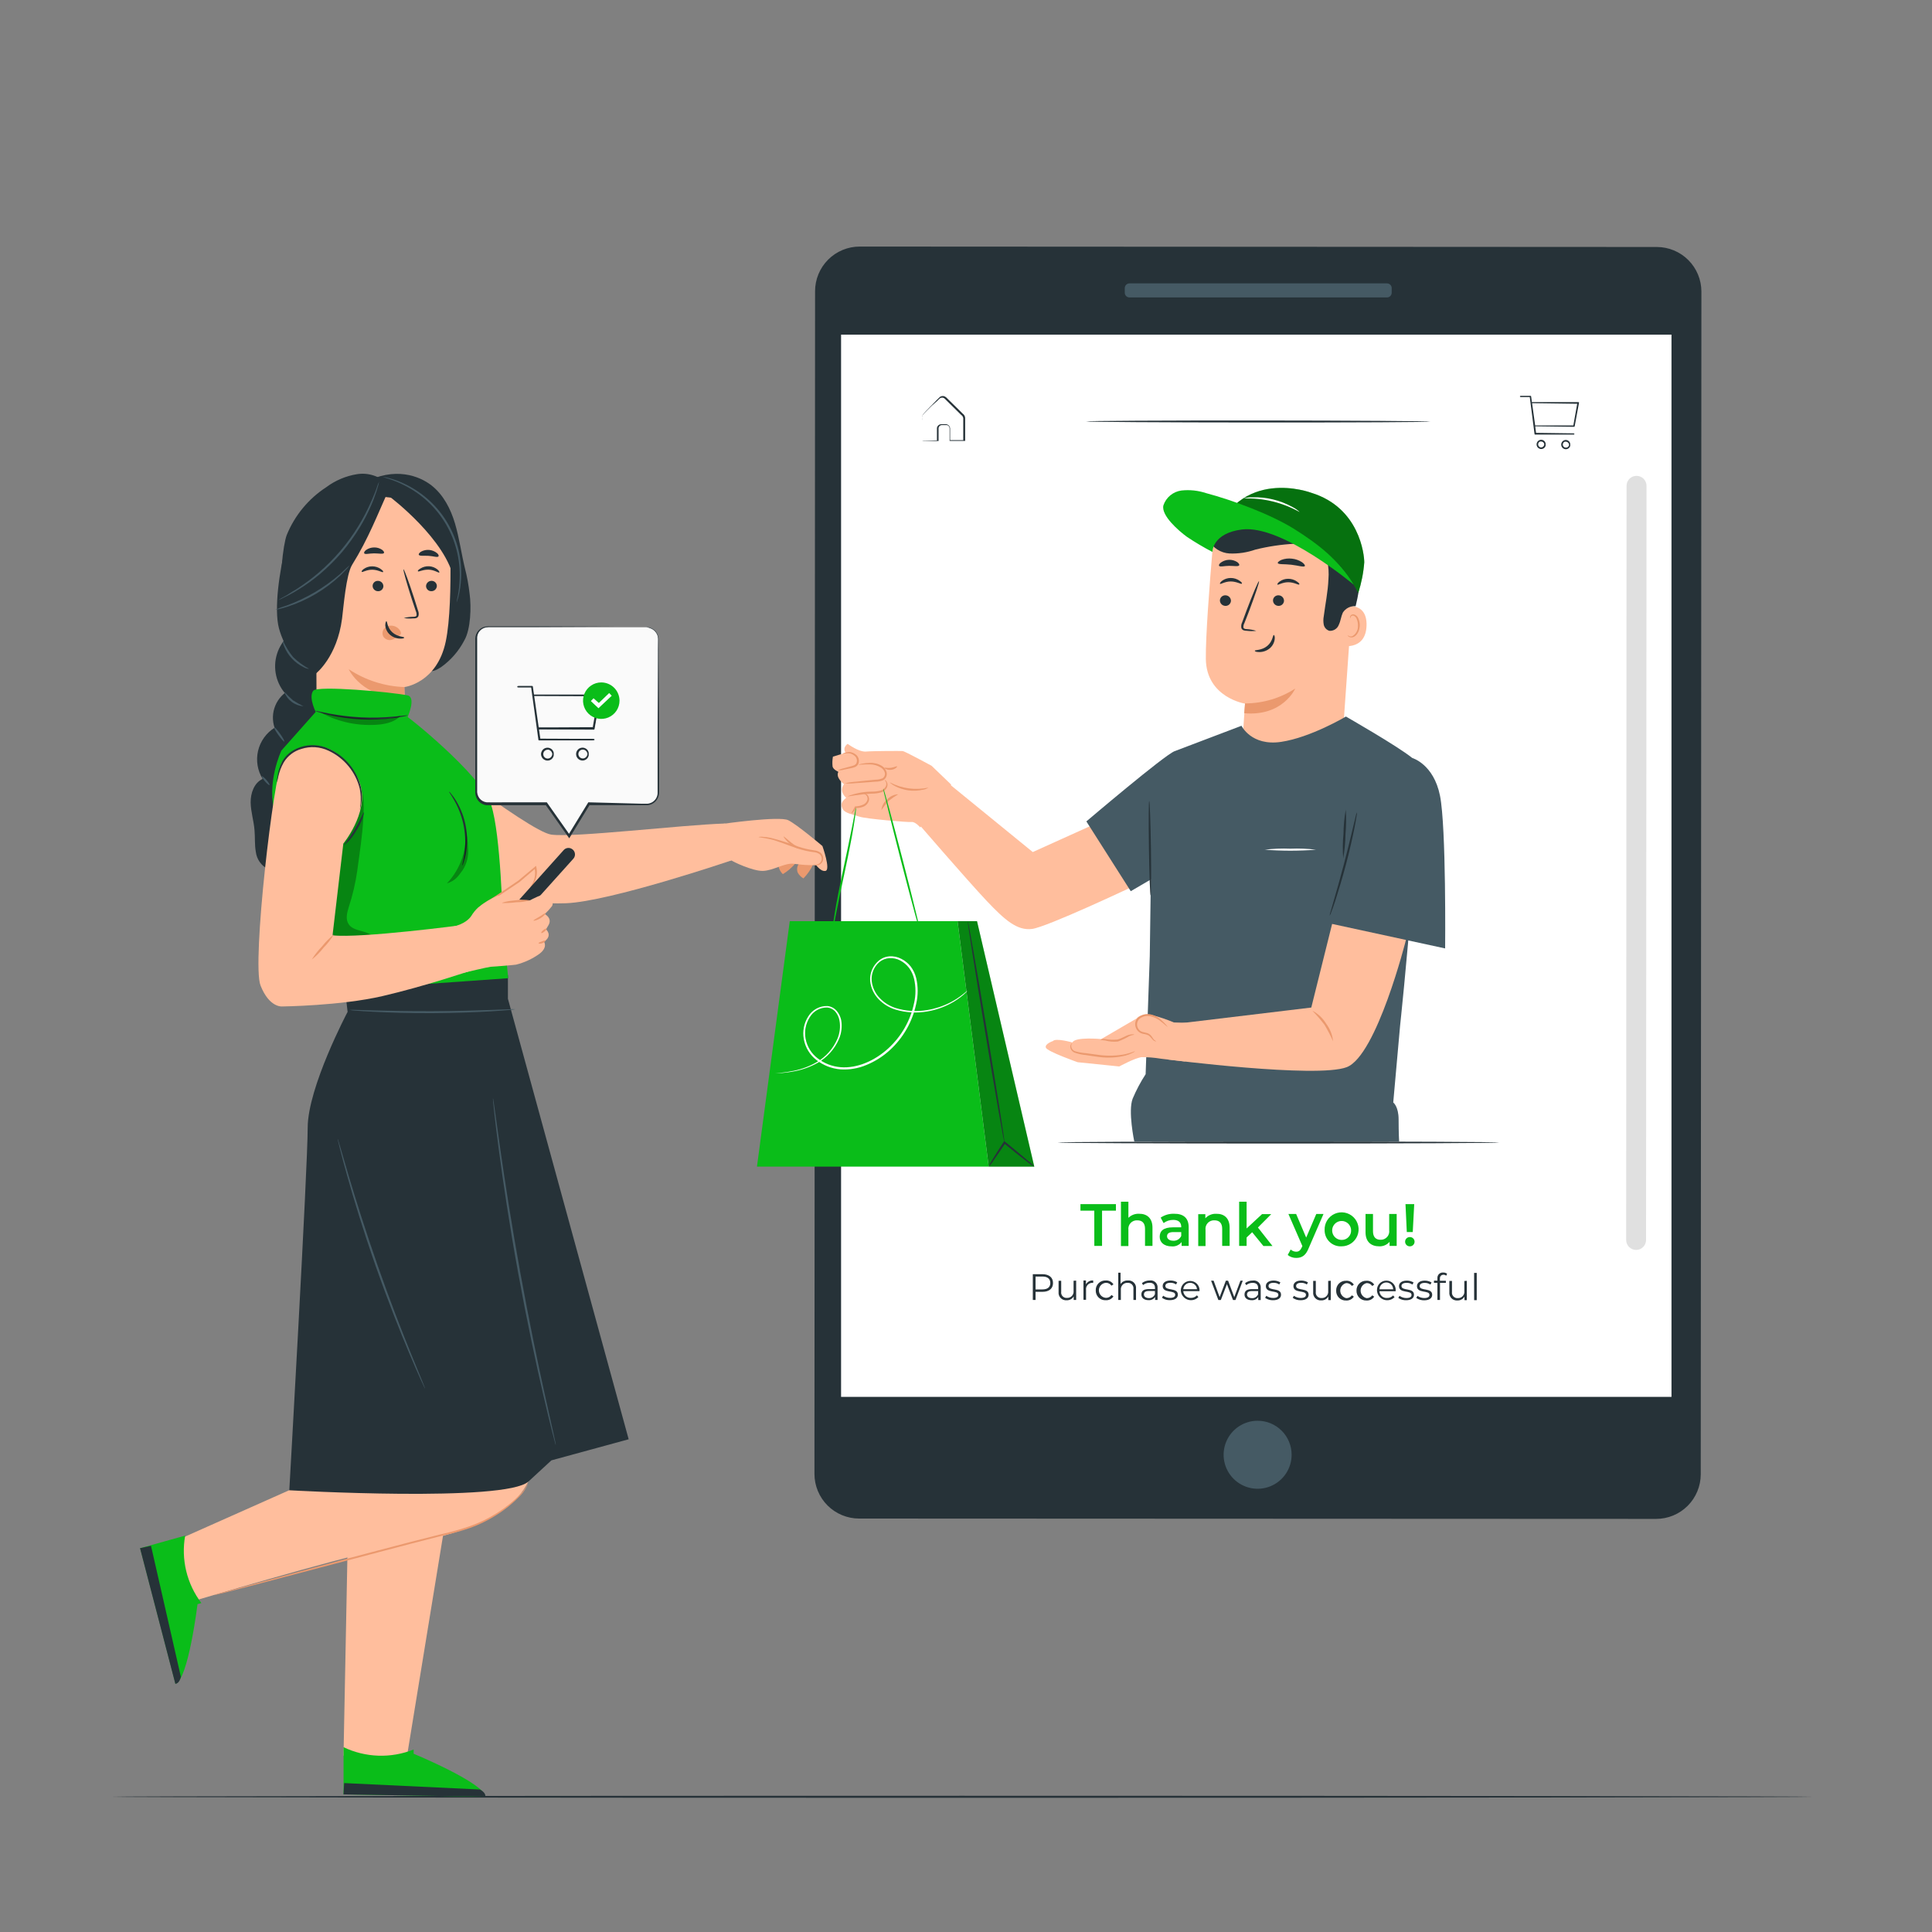 <svg width="500" height="500" viewBox="0 0 500 500" fill="none" xmlns="http://www.w3.org/2000/svg">
    <rect x="0" y="0" width="500" height="500" fill="#808080" stroke="none"/>
    <path d="M469.24 465C469.24 465.15 370.63 465.27 249.01 465.27C127.39 465.27 28.76 465.15 28.76 465C28.76 464.85 127.35 464.74 249.01 464.74C370.67 464.74 469.24 464.86 469.24 465Z" fill="#263238"/>
    <path d="M428.6 393.09L222.32 393C219.258 392.995 216.322 391.774 214.159 389.607C211.995 387.44 210.78 384.503 210.78 381.44L210.94 75.37C210.939 73.852 211.237 72.348 211.817 70.945C212.398 69.542 213.249 68.267 214.323 67.193C215.397 66.119 216.672 65.268 218.075 64.687C219.478 64.107 220.982 63.809 222.5 63.81L428.77 63.92C431.833 63.92 434.771 65.137 436.937 67.303C439.103 69.469 440.32 72.407 440.32 75.47L440.15 381.54C440.15 384.603 438.933 387.541 436.767 389.707C434.601 391.873 431.663 393.09 428.6 393.09Z" fill="#263238"/>
    <path d="M432.58 86.61H217.67V361.51H432.58V86.61Z" fill="white"/>
    <path d="M334.27 376.5C334.268 378.24 333.75 379.941 332.781 381.387C331.813 382.833 330.437 383.96 328.828 384.624C327.22 385.288 325.45 385.46 323.743 385.119C322.037 384.777 320.47 383.937 319.24 382.705C318.011 381.473 317.175 379.904 316.837 378.197C316.5 376.49 316.676 374.72 317.344 373.113C318.012 371.506 319.141 370.133 320.589 369.167C322.038 368.202 323.74 367.688 325.48 367.69C326.636 367.69 327.781 367.918 328.848 368.361C329.916 368.804 330.886 369.453 331.703 370.272C332.519 371.09 333.166 372.061 333.607 373.13C334.047 374.199 334.273 375.344 334.27 376.5Z" fill="#455A64"/>
    <path d="M358.95 73.34H292.31C291.636 73.34 291.09 73.886 291.09 74.56V75.76C291.09 76.434 291.636 76.98 292.31 76.98H358.95C359.624 76.98 360.17 76.434 360.17 75.76V74.56C360.17 73.886 359.624 73.34 358.95 73.34Z" fill="#455A64"/>
    <path d="M423.43 323.48C423.09 323.48 422.754 323.413 422.44 323.283C422.127 323.152 421.842 322.961 421.602 322.721C421.362 322.48 421.173 322.195 421.044 321.88C420.914 321.566 420.849 321.23 420.85 320.89L420.95 125.73C420.95 125.39 421.017 125.054 421.147 124.74C421.278 124.427 421.469 124.142 421.709 123.902C421.95 123.662 422.235 123.473 422.55 123.343C422.864 123.214 423.2 123.149 423.54 123.15C424.223 123.153 424.878 123.425 425.361 123.908C425.845 124.392 426.117 125.046 426.12 125.73L426 320.89C426.001 321.229 425.936 321.564 425.807 321.878C425.679 322.192 425.49 322.477 425.251 322.717C425.013 322.958 424.729 323.149 424.417 323.28C424.104 323.411 423.769 323.479 423.43 323.48Z" fill="#E0E0E0"/>
    <path d="M370.14 109.1C370.14 109.25 350.2 109.35 325.61 109.34C301.02 109.33 281.08 109.2 281.08 109.06C281.08 108.92 301.02 108.81 325.61 108.82C350.2 108.83 370.14 109 370.14 109.1Z" fill="#263238"/>
    <path d="M238.55 114.06H238.84H239.64L242.57 113.98L242.48 114.08C242.48 113.42 242.48 112.71 242.48 111.94C242.48 111.55 242.48 111.18 242.48 110.71C242.527 110.47 242.65 110.252 242.83 110.087C243.009 109.921 243.237 109.817 243.48 109.79C243.96 109.79 244.37 109.79 244.89 109.79C245.167 109.829 245.422 109.966 245.605 110.178C245.789 110.389 245.89 110.66 245.89 110.94C245.89 111.94 245.89 112.94 245.89 114.05L245.74 113.9H249.45L249.29 114.06C249.29 112.57 249.29 111.06 249.29 109.44C249.29 109.05 249.29 108.65 249.29 108.26C249.274 108.087 249.219 107.919 249.129 107.77C249.039 107.621 248.916 107.495 248.77 107.4L247.15 105.8L245.59 104.26C245.34 104 245.08 103.75 244.83 103.51C244.58 103.27 244.37 103 244.07 102.94C243.928 102.905 243.781 102.9 243.637 102.928C243.494 102.956 243.358 103.014 243.24 103.1C243.02 103.28 242.77 103.55 242.55 103.77L241.15 105C240.31 105.87 239.43 106.67 238.8 107.41C238.62 107.846 238.558 108.322 238.62 108.79C238.62 109.25 238.62 109.68 238.62 110.1C238.62 110.89 238.62 111.59 238.62 112.2C238.62 112.81 238.62 113.2 238.62 113.55C238.634 113.713 238.634 113.877 238.62 114.04C238.607 113.89 238.607 113.74 238.62 113.59C238.62 113.23 238.62 112.79 238.62 112.27V110.14C238.62 109.72 238.62 109.28 238.62 108.81V108.08C238.62 107.806 238.692 107.537 238.83 107.3C239.52 106.45 240.34 105.71 241.18 104.81L242.5 103.46C242.728 103.211 242.968 102.974 243.22 102.75C243.373 102.634 243.551 102.554 243.74 102.516C243.929 102.477 244.124 102.482 244.31 102.53C244.665 102.657 244.977 102.883 245.21 103.18L245.97 103.92L247.54 105.46L249.16 107.06C249.337 107.183 249.484 107.344 249.591 107.531C249.698 107.717 249.763 107.925 249.78 108.14C249.78 108.54 249.78 108.93 249.78 109.33C249.78 110.91 249.78 112.46 249.78 113.95V114.11H249.62H245.91H245.76V114C245.76 112.92 245.76 111.89 245.76 110.89C245.767 110.679 245.697 110.473 245.562 110.311C245.428 110.149 245.238 110.042 245.03 110.01C244.61 110.01 244.1 110.01 243.69 110.01C243.5 110.028 243.32 110.106 243.178 110.234C243.035 110.362 242.938 110.533 242.9 110.72C242.9 111.09 242.9 111.53 242.9 111.9V114.13H242.81H239.81H239.04L238.55 114.06Z" fill="#263238"/>
    <path d="M408.63 104.12C408.601 104.09 408.562 104.072 408.52 104.07H399.77H396.45L396.39 103.57L396.25 102.57C396.245 102.535 396.229 102.503 396.203 102.48C396.178 102.456 396.145 102.442 396.11 102.44H393.68C393.49 102.44 393.36 102.44 393.36 102.6C393.36 102.76 393.49 102.76 393.68 102.76H395.9L397.14 112.34C397.141 112.358 397.146 112.376 397.154 112.393C397.163 112.409 397.174 112.424 397.188 112.436C397.202 112.448 397.218 112.457 397.236 112.463C397.253 112.469 397.272 112.471 397.29 112.47H404.43H407.11C407.34 112.47 407.45 112.47 407.45 112.32C407.45 112.17 407.34 112.16 407.11 112.15L397.53 112.02L397.31 110.33L407.37 110.46C407.405 110.461 407.439 110.449 407.467 110.427C407.494 110.405 407.513 110.374 407.52 110.34L408.26 106.34L408.66 104.18C408.655 104.158 408.645 104.137 408.63 104.12ZM396.5 104.34L408.18 104.5L407.18 110.1H400.01H397.3L396.5 104.34Z" fill="#263238"/>
    <path d="M400 114.74C399.94 114.478 399.796 114.243 399.59 114.07C399.434 113.944 399.248 113.861 399.05 113.827C398.852 113.794 398.649 113.812 398.46 113.88C398.227 113.963 398.025 114.117 397.883 114.319C397.74 114.521 397.664 114.763 397.664 115.01C397.664 115.257 397.74 115.499 397.883 115.701C398.025 115.903 398.227 116.057 398.46 116.14C398.588 116.187 398.724 116.21 398.86 116.21C399.124 116.211 399.382 116.123 399.59 115.96C399.806 115.799 399.956 115.564 400.01 115.3C400.025 115.207 400.025 115.113 400.01 115.02C400.017 114.927 400.013 114.833 400 114.74ZM398.58 115.74C398.429 115.684 398.299 115.583 398.207 115.45C398.116 115.318 398.067 115.161 398.067 115C398.067 114.839 398.116 114.682 398.207 114.55C398.299 114.417 398.429 114.316 398.58 114.26C398.669 114.246 398.761 114.246 398.85 114.26C399.023 114.262 399.191 114.318 399.33 114.42C399.477 114.53 399.586 114.684 399.64 114.86C399.646 114.917 399.646 114.974 399.64 115.03V115C399.651 115.056 399.651 115.114 399.64 115.17C399.586 115.346 399.477 115.5 399.33 115.61C399.222 115.701 399.093 115.762 398.954 115.786C398.815 115.811 398.672 115.798 398.54 115.75L398.58 115.74Z" fill="#263238"/>
    <path d="M406.36 114.79C406.312 114.529 406.169 114.294 405.96 114.13C405.806 114.001 405.62 113.914 405.422 113.879C405.224 113.844 405.019 113.861 404.83 113.93C404.597 114.013 404.395 114.167 404.253 114.369C404.11 114.571 404.034 114.812 404.034 115.06C404.034 115.307 404.11 115.549 404.253 115.751C404.395 115.953 404.597 116.107 404.83 116.19C404.958 116.237 405.094 116.26 405.23 116.26C405.495 116.261 405.752 116.173 405.96 116.01C406.176 115.849 406.326 115.614 406.38 115.35C406.395 115.257 406.395 115.163 406.38 115.07C406.389 114.976 406.382 114.881 406.36 114.79ZM404.95 115.79C404.801 115.73 404.674 115.626 404.584 115.492C404.495 115.358 404.448 115.201 404.45 115.04C404.451 114.88 404.502 114.723 404.595 114.593C404.688 114.462 404.819 114.363 404.97 114.31C405.06 114.296 405.151 114.296 405.24 114.31C405.413 114.312 405.581 114.368 405.72 114.47C405.818 114.54 405.9 114.631 405.958 114.737C406.017 114.842 406.052 114.96 406.06 115.08C406.071 115.136 406.071 115.194 406.06 115.25C406.008 115.427 405.899 115.582 405.75 115.69C405.644 115.769 405.52 115.82 405.389 115.839C405.258 115.859 405.124 115.845 405 115.8L404.95 115.79Z" fill="#263238"/>
    <path d="M272.52 332.05C272.52 333.46 271.52 334.32 269.8 334.32H268V336.42H267.29V329.76H269.78C271.5 329.76 272.53 330.62 272.52 332.05ZM271.82 332.05C271.82 330.98 271.12 330.37 269.82 330.37H268V333.7H269.77C271.12 333.7 271.82 333.09 271.82 332.05Z" fill="#263238"/>
    <path d="M278.51 331.42V336.42H277.87V335.51C277.689 335.824 277.426 336.083 277.109 336.259C276.792 336.436 276.433 336.522 276.07 336.51C275.783 336.537 275.493 336.5 275.222 336.401C274.951 336.302 274.705 336.143 274.503 335.937C274.301 335.731 274.147 335.483 274.053 335.21C273.959 334.937 273.927 334.647 273.96 334.36V331.46H274.64V334.29C274.605 334.5 274.619 334.714 274.681 334.918C274.742 335.121 274.85 335.308 274.995 335.463C275.139 335.619 275.318 335.739 275.517 335.815C275.715 335.89 275.928 335.92 276.14 335.9C276.377 335.912 276.613 335.872 276.833 335.783C277.053 335.694 277.251 335.558 277.413 335.385C277.574 335.211 277.696 335.005 277.77 334.779C277.844 334.554 277.868 334.315 277.84 334.08V331.46L278.51 331.42Z" fill="#263238"/>
    <path d="M282.92 331.39V332H282.76C282.521 331.987 282.281 332.028 282.06 332.118C281.838 332.209 281.639 332.348 281.477 332.525C281.316 332.702 281.195 332.913 281.125 333.142C281.054 333.371 281.036 333.613 281.07 333.85V336.39H280.4V331.39H281.05V332.39C281.228 332.057 281.501 331.785 281.833 331.607C282.166 331.429 282.544 331.353 282.92 331.39Z" fill="#263238"/>
    <path d="M283.58 333.92C283.57 333.581 283.63 333.243 283.757 332.928C283.884 332.613 284.074 332.328 284.317 332.09C284.559 331.853 284.848 331.668 285.165 331.547C285.482 331.427 285.821 331.373 286.16 331.39C286.553 331.36 286.946 331.438 287.298 331.614C287.65 331.79 287.948 332.058 288.16 332.39L287.65 332.73C287.489 332.495 287.273 332.304 287.019 332.175C286.766 332.046 286.484 331.982 286.2 331.99C285.708 332.025 285.248 332.245 284.912 332.606C284.576 332.967 284.39 333.442 284.39 333.935C284.39 334.428 284.576 334.903 284.912 335.263C285.248 335.624 285.708 335.845 286.2 335.88C286.484 335.893 286.766 335.832 287.02 335.704C287.274 335.576 287.491 335.386 287.65 335.15L288.16 335.5C287.945 335.829 287.646 336.094 287.295 336.27C286.944 336.446 286.552 336.525 286.16 336.5C285.817 336.516 285.475 336.46 285.154 336.335C284.834 336.211 284.544 336.022 284.301 335.779C284.058 335.536 283.869 335.246 283.744 334.925C283.62 334.605 283.564 334.263 283.58 333.92Z" fill="#263238"/>
    <path d="M294 333.53V336.43H293.33V333.6C293.361 333.392 293.344 333.179 293.281 332.977C293.218 332.776 293.111 332.592 292.966 332.438C292.822 332.284 292.645 332.165 292.448 332.089C292.252 332.013 292.04 331.983 291.83 332C291.591 331.983 291.352 332.018 291.128 332.103C290.905 332.188 290.703 332.321 290.536 332.493C290.369 332.664 290.242 332.87 290.163 333.096C290.084 333.322 290.056 333.562 290.08 333.8V336.43H289.4V329.37H290V332.3C290.207 332 290.487 331.758 290.815 331.599C291.143 331.439 291.506 331.367 291.87 331.39C292.159 331.356 292.452 331.388 292.726 331.484C293.001 331.58 293.25 331.736 293.455 331.943C293.66 332.149 293.816 332.399 293.91 332.674C294.005 332.949 294.035 333.242 294 333.53Z" fill="#263238"/>
    <path d="M299.58 333.33V336.43H298.94V335.65C298.754 335.93 298.496 336.154 298.193 336.3C297.891 336.446 297.555 336.508 297.22 336.48C296.09 336.48 295.39 335.89 295.39 335.02C295.39 334.15 295.89 333.61 297.32 333.61H298.91V333.3C298.91 332.45 298.43 331.98 297.49 331.98C296.884 331.974 296.296 332.183 295.83 332.57L295.53 332.07C296.098 331.619 296.805 331.379 297.53 331.39C297.799 331.347 298.075 331.367 298.336 331.448C298.596 331.528 298.835 331.668 299.033 331.855C299.231 332.043 299.383 332.273 299.478 332.529C299.573 332.785 299.608 333.059 299.58 333.33ZM298.9 334.93V334.11H297.33C296.33 334.11 296.05 334.49 296.05 335.01C296.05 335.53 296.51 335.95 297.31 335.95C297.649 335.971 297.986 335.883 298.272 335.7C298.557 335.517 298.778 335.247 298.9 334.93Z" fill="#263238"/>
    <path d="M300.72 335.86L301.02 335.33C301.539 335.701 302.162 335.897 302.8 335.89C303.75 335.89 304.14 335.57 304.14 335.08C304.14 333.77 300.9 334.8 300.9 332.82C300.9 332 301.6 331.4 302.9 331.4C303.518 331.39 304.126 331.549 304.66 331.86L304.37 332.41C303.936 332.117 303.423 331.967 302.9 331.98C301.99 331.98 301.59 332.33 301.59 332.8C301.59 334.15 304.83 333.14 304.83 335.06C304.83 335.92 304.07 336.48 302.77 336.48C302.036 336.511 301.314 336.292 300.72 335.86Z" fill="#263238"/>
    <path d="M310.41 334.15H306.23C306.245 334.396 306.309 334.637 306.418 334.859C306.528 335.08 306.68 335.277 306.866 335.439C307.052 335.601 307.268 335.724 307.503 335.802C307.737 335.879 307.984 335.909 308.23 335.89C308.518 335.897 308.803 335.841 309.067 335.727C309.331 335.613 309.568 335.444 309.76 335.23L310.14 335.67C309.782 336.047 309.32 336.309 308.813 336.424C308.306 336.539 307.776 336.502 307.29 336.317C306.804 336.132 306.384 335.808 306.081 335.385C305.779 334.963 305.608 334.46 305.59 333.94C305.59 333.296 305.846 332.678 306.302 332.222C306.758 331.766 307.376 331.51 308.02 331.51C308.665 331.51 309.283 331.766 309.738 332.222C310.194 332.678 310.45 333.296 310.45 333.94C310.42 334 310.41 334.07 310.41 334.15ZM306.23 333.64H309.78C309.746 333.193 309.545 332.774 309.216 332.469C308.887 332.163 308.454 331.994 308.005 331.994C307.556 331.994 307.124 332.163 306.794 332.469C306.465 332.774 306.264 333.193 306.23 333.64Z" fill="#263238"/>
    <path d="M321.63 331.44L319.74 336.44H319.1L317.53 332.34L315.95 336.44H315.31L313.43 331.44H314.08L315.64 335.69L317.25 331.44H317.83L319.43 335.69L321.02 331.44H321.63Z" fill="#263238"/>
    <path d="M326.27 333.35V336.45H325.63V335.67C325.442 335.947 325.183 336.169 324.881 336.313C324.579 336.457 324.244 336.518 323.91 336.49C322.77 336.49 322.08 335.9 322.08 335.04C322.08 334.18 322.58 333.62 324.01 333.62H325.6V333.32C325.6 332.46 325.12 332 324.18 332C323.574 331.99 322.984 332.199 322.52 332.59L322.22 332.08C322.79 331.633 323.496 331.396 324.22 331.41C324.49 331.365 324.766 331.384 325.028 331.463C325.289 331.543 325.529 331.683 325.727 331.871C325.926 332.059 326.078 332.29 326.172 332.547C326.267 332.803 326.3 333.078 326.27 333.35ZM325.6 334.94V334.13H324C323 334.13 322.72 334.51 322.72 335.02C322.72 335.53 323.18 335.96 323.98 335.96C324.324 335.988 324.668 335.903 324.959 335.719C325.251 335.535 325.476 335.262 325.6 334.94Z" fill="#263238"/>
    <path d="M327.41 335.88L327.72 335.35C328.239 335.721 328.862 335.917 329.5 335.91C330.45 335.91 330.84 335.58 330.84 335.09C330.84 333.79 327.6 334.81 327.6 332.84C327.6 332.02 328.3 331.41 329.6 331.41C330.219 331.401 330.828 331.563 331.36 331.88L331.07 332.42C330.633 332.126 330.116 331.976 329.59 331.99C328.69 331.99 328.29 332.34 328.29 332.82C328.29 334.17 331.53 333.15 331.53 335.07C331.53 335.94 330.77 336.5 329.47 336.5C328.734 336.524 328.011 336.306 327.41 335.88Z" fill="#263238"/>
    <path d="M334.56 335.88L334.86 335.35C335.381 335.717 336.003 335.913 336.64 335.91C337.59 335.91 337.98 335.59 337.98 335.09C337.98 333.79 334.74 334.82 334.74 332.84C334.74 332.02 335.44 331.41 336.74 331.41C337.359 331.404 337.967 331.566 338.5 331.88L338.21 332.42C337.774 332.132 337.262 331.982 336.74 331.99C335.83 331.99 335.43 332.35 335.43 332.82C335.43 334.17 338.68 333.15 338.67 335.08C338.67 335.94 337.91 336.5 336.61 336.5C335.877 336.525 335.156 336.307 334.56 335.88Z" fill="#263238"/>
    <path d="M344.41 331.46V336.46H343.76V335.54C343.579 335.854 343.316 336.113 342.999 336.289C342.682 336.466 342.322 336.552 341.96 336.54C341.673 336.567 341.383 336.53 341.112 336.431C340.841 336.332 340.595 336.173 340.393 335.967C340.191 335.761 340.037 335.513 339.943 335.24C339.849 334.967 339.817 334.677 339.85 334.39V331.49H340.53V334.33C340.499 334.539 340.516 334.751 340.579 334.953C340.642 335.154 340.749 335.338 340.894 335.492C341.038 335.646 341.215 335.765 341.412 335.841C341.608 335.917 341.82 335.947 342.03 335.93C342.266 335.943 342.503 335.905 342.723 335.817C342.942 335.729 343.14 335.594 343.302 335.422C343.464 335.249 343.587 335.043 343.661 334.818C343.734 334.593 343.758 334.355 343.73 334.12V331.5L344.41 331.46Z" fill="#263238"/>
    <path d="M345.8 334C345.789 333.661 345.848 333.323 345.973 333.008C346.099 332.693 346.288 332.407 346.529 332.168C346.771 331.929 347.059 331.743 347.376 331.622C347.693 331.5 348.031 331.445 348.37 331.46C348.763 331.431 349.156 331.508 349.508 331.684C349.86 331.86 350.158 332.128 350.37 332.46L349.87 332.8C349.707 332.566 349.488 332.376 349.233 332.247C348.978 332.117 348.696 332.053 348.41 332.06C347.968 332.161 347.574 332.409 347.291 332.763C347.008 333.117 346.854 333.557 346.854 334.01C346.854 334.463 347.008 334.903 347.291 335.257C347.574 335.612 347.968 335.86 348.41 335.96C348.695 335.969 348.977 335.907 349.232 335.779C349.487 335.652 349.706 335.463 349.87 335.23L350.37 335.57C350.155 335.899 349.857 336.165 349.505 336.34C349.154 336.516 348.762 336.595 348.37 336.57C348.028 336.586 347.687 336.53 347.368 336.406C347.049 336.283 346.76 336.094 346.518 335.852C346.276 335.61 346.087 335.321 345.964 335.002C345.84 334.683 345.784 334.342 345.8 334Z" fill="#263238"/>
    <path d="M351.06 334C351.05 333.66 351.11 333.322 351.237 333.007C351.364 332.691 351.554 332.406 351.796 332.167C352.038 331.929 352.327 331.743 352.644 331.621C352.962 331.5 353.301 331.445 353.64 331.46C354.032 331.433 354.425 331.511 354.777 331.687C355.128 331.863 355.427 332.13 355.64 332.46L355.13 332.81C354.972 332.572 354.756 332.378 354.502 332.247C354.249 332.116 353.966 332.051 353.68 332.06C353.238 332.161 352.844 332.408 352.561 332.763C352.278 333.117 352.124 333.557 352.124 334.01C352.124 334.463 352.278 334.903 352.561 335.257C352.844 335.611 353.238 335.859 353.68 335.96C353.964 335.97 354.245 335.908 354.498 335.78C354.752 335.653 354.969 335.464 355.13 335.23L355.64 335.57C355.426 335.899 355.127 336.166 354.776 336.342C354.424 336.517 354.032 336.596 353.64 336.57C353.298 336.584 352.957 336.527 352.639 336.403C352.32 336.279 352.03 336.09 351.788 335.849C351.546 335.608 351.356 335.319 351.231 335.001C351.105 334.682 351.047 334.342 351.06 334Z" fill="#263238"/>
    <path d="M361.19 334.17H357C357.012 334.417 357.075 334.659 357.183 334.882C357.291 335.105 357.443 335.303 357.63 335.465C357.817 335.628 358.034 335.751 358.27 335.827C358.505 335.904 358.753 335.932 359 335.91C359.287 335.918 359.572 335.864 359.836 335.752C360.1 335.639 360.336 335.472 360.53 335.26L360.91 335.7C360.549 336.072 360.087 336.33 359.58 336.442C359.074 336.554 358.546 336.515 358.061 336.33C357.577 336.145 357.158 335.822 356.855 335.4C356.553 334.979 356.381 334.478 356.36 333.96C356.343 333.63 356.395 333.301 356.511 332.991C356.627 332.682 356.806 332.4 357.036 332.163C357.265 331.926 357.541 331.738 357.847 331.612C358.152 331.486 358.48 331.424 358.81 331.43C359.14 331.428 359.467 331.494 359.77 331.625C360.073 331.755 360.346 331.948 360.57 332.189C360.795 332.431 360.967 332.717 361.076 333.028C361.184 333.34 361.226 333.671 361.2 334C361.2 334 361.19 334.1 361.19 334.17ZM357.01 333.67H360.55C360.55 333.201 360.363 332.75 360.032 332.419C359.7 332.087 359.249 331.9 358.78 331.9C358.311 331.9 357.86 332.087 357.528 332.419C357.196 332.75 357.01 333.201 357.01 333.67Z" fill="#263238"/>
    <path d="M361.88 335.9L362.19 335.36C362.705 335.733 363.325 335.932 363.96 335.93C364.96 335.93 365.3 335.6 365.3 335.11C365.3 333.81 362.06 334.83 362.06 332.85C362.06 332.04 362.77 331.43 364.06 331.43C364.682 331.419 365.295 331.582 365.83 331.9L365.54 332.44C365.088 332.131 364.547 331.976 364 332C363.1 332 362.7 332.35 362.7 332.82C362.7 334.18 365.94 333.16 365.94 335.08C365.94 335.94 365.18 336.51 363.88 336.5C363.167 336.517 362.466 336.307 361.88 335.9Z" fill="#263238"/>
    <path d="M366.53 335.9L366.84 335.37C367.356 335.739 367.976 335.935 368.61 335.93C369.56 335.93 369.95 335.6 369.95 335.11C369.95 333.81 366.71 334.83 366.71 332.86C366.71 332.04 367.42 331.43 368.71 331.43C369.332 331.419 369.945 331.582 370.48 331.9L370.19 332.44C369.751 332.152 369.235 332.003 368.71 332.01C367.81 332.01 367.41 332.36 367.41 332.84C367.41 334.19 370.65 333.17 370.65 335.09C370.65 335.96 369.89 336.52 368.59 336.52C367.854 336.544 367.131 336.326 366.53 335.9Z" fill="#263238"/>
    <path d="M372.65 330.88V331.47H374.19V332H372.67V336.43H372V332H371.11V331.43H372V330.81C371.984 330.609 372.013 330.407 372.084 330.219C372.155 330.03 372.266 329.859 372.41 329.718C372.554 329.577 372.727 329.469 372.917 329.402C373.107 329.335 373.309 329.311 373.51 329.33C373.87 329.318 374.224 329.431 374.51 329.65L374.28 330.15C374.07 329.982 373.808 329.894 373.54 329.9C373 329.94 372.65 330.26 372.65 330.88Z" fill="#263238"/>
    <path d="M379.61 331.48V336.48H379V335.56C378.819 335.874 378.556 336.133 378.239 336.309C377.922 336.486 377.563 336.572 377.2 336.56C376.913 336.587 376.623 336.55 376.352 336.451C376.081 336.352 375.835 336.193 375.633 335.987C375.431 335.781 375.277 335.533 375.183 335.26C375.089 334.987 375.057 334.697 375.09 334.41V331.51H375.77V334.35C375.739 334.559 375.756 334.771 375.819 334.973C375.882 335.174 375.989 335.358 376.134 335.512C376.278 335.666 376.455 335.785 376.652 335.861C376.848 335.937 377.06 335.967 377.27 335.95C377.506 335.963 377.743 335.925 377.963 335.837C378.182 335.749 378.38 335.614 378.542 335.442C378.704 335.269 378.827 335.063 378.901 334.838C378.974 334.613 378.998 334.375 378.97 334.14V331.52L379.61 331.48Z" fill="#263238"/>
    <path d="M381.5 329.42H382.18V336.48H381.51L381.5 329.42Z" fill="#263238"/>
    <path d="M283.2 313.32H279.62V311.62H288.8V313.32H285.21V322.44H283.21L283.2 313.32Z" fill="#0ABD19"/>
    <path d="M298.26 317.71V322.44H296.33V318C296.33 316.53 295.6 315.82 294.33 315.82C294.007 315.801 293.684 315.853 293.384 315.974C293.084 316.094 292.814 316.28 292.595 316.517C292.375 316.754 292.21 317.037 292.112 317.345C292.015 317.653 291.987 317.98 292.03 318.3V322.48H290.1V311H292.03V315.17C292.392 314.815 292.822 314.539 293.296 314.358C293.769 314.177 294.274 314.096 294.78 314.12C296.79 314.09 298.26 315.22 298.26 317.71Z" fill="#0ABD19"/>
    <path d="M307.63 317.6V322.44H305.8V321.44C305.499 321.832 305.104 322.14 304.65 322.336C304.197 322.532 303.701 322.609 303.21 322.56C301.32 322.56 300.13 321.56 300.13 320.08C300.13 318.6 301.06 317.63 303.56 317.63H305.7V317.5C305.7 316.37 305.02 315.71 303.64 315.71C302.739 315.697 301.859 315.986 301.14 316.53L300.38 315.12C301.406 314.421 302.63 314.07 303.87 314.12C306.25 314.09 307.63 315.22 307.63 317.6ZM305.7 319.86V318.86H303.7C302.39 318.86 302.03 319.35 302.03 319.96C302.03 320.57 302.62 321.1 303.61 321.1C304.044 321.134 304.477 321.033 304.851 320.811C305.226 320.589 305.522 320.257 305.7 319.86Z" fill="#0ABD19"/>
    <path d="M318.23 317.71V322.44H316.3V318C316.3 316.53 315.57 315.82 314.3 315.82C313.976 315.799 313.652 315.851 313.351 315.97C313.05 316.09 312.779 316.276 312.558 316.513C312.337 316.75 312.171 317.034 312.073 317.343C311.975 317.652 311.946 317.979 311.99 318.3V322.48H310.1V314.22H311.94V315.29C312.299 314.897 312.741 314.589 313.234 314.388C313.727 314.187 314.259 314.099 314.79 314.13C316.77 314.09 318.23 315.22 318.23 317.71Z" fill="#0ABD19"/>
    <path d="M324.06 318.9L322.62 320.26V322.44H320.69V311H322.62V317.92L326.62 314.21H329L325.55 317.68L329.32 322.47H326.97L324.06 318.9Z" fill="#0ABD19"/>
    <path d="M342.52 314.18L338.65 323.1C337.9 324.98 336.85 325.55 335.47 325.55C334.667 325.566 333.884 325.297 333.26 324.79L334.03 323.37C334.416 323.73 334.922 323.934 335.45 323.94C336.13 323.94 336.54 323.61 336.91 322.8L337.05 322.47L333.44 314.18H335.44L338.04 320.29L340.65 314.18H342.52Z" fill="#0ABD19"/>
    <path d="M342.81 318.31C342.778 317.433 343.009 316.567 343.473 315.822C343.937 315.078 344.613 314.489 345.415 314.132C346.216 313.774 347.106 313.665 347.97 313.817C348.834 313.969 349.633 314.376 350.264 314.985C350.895 315.595 351.329 316.379 351.511 317.237C351.693 318.095 351.615 318.988 351.285 319.802C350.956 320.615 350.391 321.311 349.663 321.801C348.935 322.29 348.077 322.551 347.2 322.55C346.628 322.582 346.055 322.495 345.518 322.295C344.981 322.095 344.491 321.787 344.079 321.389C343.667 320.991 343.342 320.512 343.123 319.982C342.905 319.452 342.798 318.883 342.81 318.31ZM349.66 318.31C349.635 317.832 349.47 317.372 349.186 316.987C348.902 316.602 348.512 316.308 348.063 316.142C347.615 315.976 347.127 315.945 346.661 316.053C346.195 316.161 345.771 316.403 345.44 316.749C345.11 317.096 344.889 317.531 344.803 318.002C344.717 318.472 344.772 318.958 344.959 319.398C345.146 319.839 345.458 320.215 345.856 320.48C346.254 320.745 346.722 320.887 347.2 320.89C347.536 320.899 347.87 320.838 348.181 320.71C348.492 320.582 348.772 320.39 349.004 320.147C349.236 319.904 349.414 319.615 349.527 319.298C349.64 318.982 349.685 318.645 349.66 318.31Z" fill="#0ABD19"/>
    <path d="M361.46 314.18V322.44H359.62V321.39C359.291 321.769 358.881 322.07 358.421 322.27C357.961 322.471 357.462 322.566 356.96 322.55C354.84 322.55 353.4 321.39 353.4 318.9V314.18H355.33V318.64C355.33 320.14 356.05 320.85 357.27 320.85C357.59 320.864 357.909 320.807 358.205 320.683C358.501 320.559 358.765 320.371 358.98 320.134C359.195 319.896 359.355 319.614 359.448 319.307C359.541 319.001 359.566 318.677 359.52 318.36V314.18H361.46Z" fill="#0ABD19"/>
    <path d="M363.64 321.34C363.641 321.179 363.675 321.02 363.739 320.872C363.803 320.724 363.896 320.591 364.013 320.48C364.129 320.369 364.267 320.282 364.418 320.226C364.569 320.169 364.729 320.143 364.89 320.15C365.048 320.15 365.204 320.181 365.349 320.241C365.495 320.302 365.627 320.39 365.739 320.502C365.85 320.613 365.938 320.745 365.999 320.891C366.059 321.036 366.09 321.193 366.09 321.35C366.09 321.508 366.059 321.664 365.999 321.809C365.938 321.955 365.85 322.087 365.739 322.199C365.627 322.31 365.495 322.398 365.349 322.459C365.204 322.519 365.048 322.55 364.89 322.55C364.727 322.557 364.565 322.531 364.413 322.473C364.261 322.415 364.122 322.327 364.005 322.213C363.888 322.1 363.796 321.964 363.733 321.814C363.67 321.664 363.639 321.503 363.64 321.34ZM363.74 311.62H366L365.62 318.85H364.08L363.74 311.62Z" fill="#0ABD19"/>
    <path d="M350.37 149.6L347.45 191C347.225 194.257 345.772 197.307 343.385 199.534C340.998 201.761 337.855 203 334.59 203C332.825 203.001 331.079 202.639 329.459 201.938C327.839 201.237 326.381 200.21 325.174 198.922C323.968 197.634 323.039 196.111 322.444 194.449C321.85 192.787 321.604 191.021 321.72 189.26C321.98 185.32 322.21 182.1 322.21 182.1C322.21 182.1 312.21 180.54 312.07 170.53C312 164.75 313 151.63 313.86 141.53C314.141 138.255 315.64 135.204 318.063 132.982C320.485 130.76 323.653 129.528 326.94 129.53H333C335.47 129.676 337.885 130.315 340.103 131.409C342.322 132.503 344.299 134.031 345.918 135.901C347.537 137.772 348.765 139.948 349.53 142.3C350.294 144.653 350.58 147.135 350.37 149.6Z" fill="#FFBE9D"/>
    <path d="M322.21 182.05C326.821 182.03 331.332 180.694 335.21 178.2C335.21 178.2 332 185.48 322 184.58L322.21 182.05Z" fill="#EB996E"/>
    <path d="M315.73 151.09C315.91 151.27 317 150.47 318.53 150.48C320.06 150.49 321.2 151.25 321.37 151.06C321.54 150.87 321.27 150.64 320.78 150.28C320.112 149.822 319.32 149.578 318.51 149.58C317.709 149.579 316.929 149.831 316.28 150.3C315.81 150.67 315.65 151 315.73 151.09Z" fill="#263238"/>
    <path d="M329.45 155.36C329.447 155.732 329.59 156.091 329.847 156.36C330.105 156.629 330.458 156.787 330.83 156.8C331.011 156.812 331.193 156.789 331.365 156.73C331.537 156.672 331.696 156.58 331.833 156.46C331.97 156.341 332.081 156.195 332.161 156.032C332.241 155.869 332.289 155.691 332.3 155.51C332.305 155.137 332.164 154.776 331.905 154.507C331.647 154.237 331.293 154.08 330.92 154.07C330.738 154.055 330.555 154.077 330.382 154.134C330.209 154.191 330.049 154.283 329.911 154.403C329.774 154.524 329.663 154.67 329.583 154.835C329.504 154.999 329.459 155.178 329.45 155.36Z" fill="#263238"/>
    <path d="M315.71 155.36C315.707 155.732 315.85 156.091 316.108 156.36C316.365 156.629 316.718 156.787 317.09 156.8C317.272 156.814 317.455 156.791 317.628 156.733C317.802 156.676 317.962 156.584 318.099 156.464C318.237 156.344 318.35 156.198 318.43 156.034C318.511 155.87 318.559 155.692 318.57 155.51C318.573 155.138 318.43 154.779 318.172 154.51C317.915 154.241 317.562 154.083 317.19 154.07C317.008 154.055 316.824 154.077 316.65 154.134C316.476 154.191 316.316 154.282 316.178 154.403C316.04 154.523 315.927 154.67 315.847 154.834C315.767 154.998 315.72 155.177 315.71 155.36Z" fill="#263238"/>
    <path d="M330.59 151.29C330.77 151.48 331.86 150.68 333.39 150.68C334.92 150.68 336.06 151.46 336.23 151.27C336.4 151.08 336.13 150.85 335.63 150.49C334.968 150.027 334.178 149.783 333.37 149.79C332.569 149.789 331.789 150.041 331.14 150.51C330.67 150.87 330.51 151.21 330.59 151.29Z" fill="#263238"/>
    <path d="M325.12 163.26C324.309 163.006 323.469 162.854 322.62 162.81C322.23 162.81 321.86 162.69 321.79 162.42C321.757 162.016 321.848 161.611 322.05 161.26L323.22 158.26C324.83 154 326 150.5 325.82 150.43C325.64 150.36 324.2 153.77 322.59 158.03C322.2 159.08 321.83 160.08 321.48 161.03C321.231 161.502 321.157 162.048 321.27 162.57C321.328 162.709 321.416 162.834 321.529 162.934C321.641 163.035 321.775 163.108 321.92 163.15C322.139 163.206 322.364 163.236 322.59 163.24C323.429 163.354 324.279 163.36 325.12 163.26Z" fill="#263238"/>
    <path d="M329.65 164.33C329.4 164.33 329.4 165.98 327.97 167.17C326.54 168.36 324.76 168.17 324.75 168.4C324.74 168.63 325.14 168.73 325.89 168.75C326.869 168.763 327.822 168.43 328.58 167.81C329.305 167.213 329.774 166.361 329.89 165.43C330 164.73 329.76 164.32 329.65 164.33Z" fill="#263238"/>
    <path d="M330.69 145.72C330.84 146.13 332.38 145.94 334.18 146.15C335.98 146.36 337.45 146.86 337.69 146.49C337.79 146.31 337.54 145.91 336.95 145.49C336.168 144.985 335.277 144.673 334.35 144.58C333.428 144.467 332.491 144.576 331.62 144.9C331 145.19 330.62 145.52 330.69 145.72Z" fill="#263238"/>
    <path d="M315.5 146.44C315.77 146.79 316.83 146.44 318.1 146.44C319.37 146.44 320.46 146.68 320.7 146.31C320.81 146.13 320.64 145.78 320.17 145.45C319.537 145.054 318.801 144.856 318.055 144.879C317.309 144.902 316.587 145.146 315.98 145.58C315.53 145.91 315.38 146.27 315.5 146.44Z" fill="#263238"/>
    <path d="M347 157.12C347.17 157.04 353.88 155.12 353.66 161.93C353.44 168.74 346.61 167.14 346.61 166.93C346.61 166.72 347 157.12 347 157.12Z" fill="#FFBE9D"/>
    <path d="M348.78 164.42C348.78 164.42 348.9 164.5 349.09 164.6C349.369 164.732 349.688 164.75 349.98 164.65C350.433 164.386 350.806 164.006 351.061 163.548C351.316 163.091 351.444 162.573 351.43 162.05C351.467 161.463 351.375 160.876 351.16 160.33C351.108 160.104 351.002 159.895 350.85 159.721C350.698 159.547 350.506 159.412 350.29 159.33C350.153 159.291 350.006 159.3 349.875 159.356C349.744 159.413 349.636 159.513 349.57 159.64C349.48 159.83 349.52 159.96 349.48 159.97C349.44 159.98 349.34 159.86 349.4 159.57C349.446 159.403 349.544 159.256 349.68 159.15C349.879 159.022 350.116 158.969 350.35 159C350.628 159.067 350.885 159.202 351.096 159.395C351.308 159.587 351.467 159.829 351.56 160.1C351.829 160.702 351.949 161.361 351.91 162.02C351.82 163.4 351.08 164.67 350.08 164.92C349.894 164.969 349.7 164.975 349.511 164.939C349.322 164.903 349.144 164.824 348.99 164.71C348.79 164.58 348.76 164.43 348.78 164.42Z" fill="#EB996E"/>
    <path d="M350.8 156.88C350.15 156.836 349.5 156.971 348.921 157.269C348.341 157.566 347.853 158.016 347.51 158.57C347.06 159.57 346.97 160.66 346.51 161.63C346.336 162.139 345.996 162.576 345.544 162.869C345.093 163.163 344.556 163.297 344.02 163.25C343.666 163.138 343.347 162.935 343.096 162.661C342.845 162.387 342.671 162.052 342.59 161.69C342.45 160.96 342.45 160.21 342.59 159.48C343 156.28 343.67 153.11 343.8 149.89C344.066 146.66 343.37 143.425 341.8 140.59C340.11 137.85 337 135.83 333.8 136.09C331.67 136.26 329.72 137.37 327.61 137.66C326.351 137.827 325.071 137.705 323.867 137.303C322.663 136.901 321.566 136.23 320.66 135.34C320.43 135.12 319.36 134.41 319.36 134.41C319.393 133.649 319.643 132.914 320.08 132.29C324.28 128.42 331.83 127.29 337.37 128.73C340.187 129.42 342.819 130.716 345.083 132.528C347.347 134.339 349.189 136.623 350.48 139.22C352.86 144.41 352.16 151.63 350.84 156.88" fill="#263238"/>
    <path d="M312.76 139.72C313.284 140.728 314.061 141.582 315.014 142.199C315.968 142.817 317.066 143.175 318.2 143.24C320.47 143.331 322.736 142.992 324.88 142.24C328.252 141.4 331.699 140.891 335.17 140.72C335.51 140.72 335.91 140.72 336.09 140.44C336.27 140.16 335.95 139.6 335.6 139.33C332.6 136.99 325.4 135.55 321.6 135.4C319.704 135.272 317.806 135.632 316.089 136.446C314.372 137.26 312.892 138.501 311.79 140.05" fill="#263238"/>
    <path d="M313.74 140C315.793 138.093 318.412 136.91 321.2 136.63C329.86 135.89 344.06 138.55 351.51 153.46C352.341 150.891 352.865 148.232 353.07 145.54C353.07 143.54 351.85 131.38 339.38 127.54C339.38 127.54 320.58 120.37 313.74 140Z" fill="#0ABD19"/>
    <g opacity="0.4">
        <path d="M313.74 140C315.926 137.696 318.926 136.336 322.1 136.21C329.84 135.86 344.49 139.41 351.51 153.46C352.341 150.891 352.865 148.232 353.07 145.54C353.07 143.54 351.85 131.38 339.38 127.54C339.38 127.54 320.58 120.37 313.74 140Z" fill="black"/>
    </g>
    <path d="M350.35 151.32C346.61 145 341 140.71 335 136.94C329 133.17 319 129.43 312.1 127.61C310.065 126.938 307.91 126.709 305.78 126.94C304.717 127.075 303.713 127.507 302.883 128.186C302.054 128.865 301.433 129.764 301.09 130.78C300.43 133.38 305.04 137.38 307.2 138.95C309.318 140.365 311.511 141.664 313.77 142.84C313.77 142.84 313.71 138.01 321.42 137.03C331.89 135.71 350.66 151.59 350.35 151.32Z" fill="#0ABD19"/>
    <path d="M336.36 132.53C331.942 130.046 326.925 128.828 321.86 129.01C322.578 128.785 323.328 128.68 324.08 128.7C327.729 128.583 331.341 129.461 334.53 131.24C335.206 131.567 335.824 132.003 336.36 132.53Z" fill="white"/>
    <path d="M388.05 295.68C388.05 295.82 362.45 295.94 330.87 295.94C299.29 295.94 273.69 295.82 273.69 295.68C273.69 295.54 299.29 295.42 330.87 295.42C362.45 295.42 388.05 295.54 388.05 295.68Z" fill="#263238"/>
    <path d="M282 213.86L267.28 220.51L244.44 201.89L237.44 212.89C237.44 212.89 250.44 227.94 255.27 233.06C260.1 238.18 263.27 240.9 267.1 240.41C270.93 239.92 292.59 229.7 292.59 229.7C292.59 229.7 287.47 214.5 282 213.86Z" fill="#FFBE9D"/>
    <path d="M219.37 192.5C219.37 192.5 222.24 194.66 224.12 194.5C226 194.34 233.12 194.33 233.63 194.37C234.14 194.41 241.09 198.18 241.09 198.18L246.17 203.06L238.17 214.14C238.17 214.14 236.86 212.63 235.96 212.74C235.06 212.85 224.11 211.92 222.46 211.36C220.81 210.8 218.7 210.47 218.15 209.46C217.6 208.45 217.48 207.72 218.99 206.46C218.99 206.46 216.99 204.89 218.43 202.95C218.43 202.95 216.15 201.28 216.97 199.74C216.97 199.74 215.68 199.21 215.47 198.39C215.374 197.534 215.404 196.668 215.56 195.82L218.83 194.82C218.83 194.82 217.87 193.64 219.37 192.5Z" fill="#FFBE9D"/>
    <path d="M218.09 195C218.09 195 218.24 194.94 218.51 194.86C218.905 194.729 219.315 194.645 219.73 194.61C220.383 194.64 221.008 194.882 221.51 195.3C221.838 195.562 222.079 195.917 222.2 196.319C222.322 196.721 222.318 197.15 222.19 197.55C222.118 197.762 222.001 197.957 221.847 198.121C221.694 198.285 221.507 198.414 221.3 198.5C220.956 198.643 220.597 198.747 220.23 198.81L218.47 199.17C217.935 199.329 217.378 199.4 216.82 199.38C217.312 199.115 217.841 198.926 218.39 198.82L220.12 198.34C220.78 198.18 221.5 198.03 221.7 197.34C221.791 197.035 221.792 196.709 221.701 196.404C221.611 196.098 221.433 195.826 221.19 195.62C220.777 195.255 220.266 195.018 219.72 194.94C219.329 194.935 218.937 194.962 218.55 195.02C218.25 195.09 218.09 195.05 218.09 195Z" fill="#EB996E"/>
    <path d="M222.19 197.89C222.19 197.89 222.45 197.77 222.95 197.67C223.661 197.525 224.384 197.445 225.11 197.43C226.221 197.379 227.321 197.661 228.27 198.24C228.861 198.615 229.287 199.201 229.46 199.88C229.546 200.257 229.513 200.651 229.366 201.009C229.22 201.367 228.966 201.671 228.64 201.88C227.988 202.165 227.282 202.309 226.57 202.3L224.69 202.45L221.52 202.67C220.544 202.78 219.56 202.803 218.58 202.74C219.534 202.503 220.509 202.356 221.49 202.3L224.65 201.97L226.53 201.79C227.164 201.788 227.792 201.666 228.38 201.43C228.617 201.283 228.802 201.067 228.913 200.811C229.024 200.556 229.054 200.273 229 200C228.851 199.441 228.493 198.961 228 198.66C227.132 198.111 226.127 197.82 225.1 197.82C223.32 197.77 222.2 198 222.19 197.89Z" fill="#EB996E"/>
    <path d="M229 201.89C229 201.89 229.2 201.89 229.41 202.2C229.55 202.406 229.64 202.641 229.673 202.888C229.706 203.134 229.681 203.385 229.6 203.62C229.468 203.96 229.261 204.267 228.994 204.516C228.728 204.765 228.408 204.951 228.06 205.06C227.254 205.293 226.418 205.405 225.58 205.39C222.13 205.55 219.4 206.22 219.36 206.07C221.333 205.297 223.431 204.89 225.55 204.87C226.341 204.885 227.131 204.797 227.9 204.61C228.192 204.528 228.464 204.387 228.698 204.194C228.932 204.001 229.124 203.761 229.26 203.49C229.339 203.304 229.38 203.103 229.38 202.9C229.38 202.697 229.339 202.497 229.26 202.31C229.06 202 228.92 201.93 229 201.89Z" fill="#EB996E"/>
    <path d="M240.29 203.82C239.859 204.114 239.366 204.305 238.85 204.38C237.623 204.655 236.357 204.713 235.11 204.55C233.865 204.38 232.659 203.991 231.55 203.4C230.71 202.94 230.27 202.53 230.31 202.48C233.381 204.092 236.923 204.566 240.31 203.82H240.29Z" fill="#EB996E"/>
    <path d="M228.89 198.71C228.96 198.58 229.67 198.83 230.55 198.71C231.43 198.59 232.07 198.22 232.16 198.34C232.25 198.46 231.66 199.12 230.61 199.23C229.56 199.34 228.81 198.82 228.89 198.71Z" fill="#EB996E"/>
    <path d="M228.11 209.64C228.162 209.102 228.323 208.58 228.582 208.105C228.842 207.631 229.195 207.214 229.62 206.88C230.358 206.081 231.383 205.606 232.47 205.56C231.603 206.071 230.771 206.639 229.98 207.26C229.301 208.008 228.677 208.804 228.11 209.64Z" fill="#EB996E"/>
    <path d="M204.39 238.4H247.82L255.88 301.92H195.9L204.39 238.4Z" fill="#0ABD19"/>
    <path d="M247.82 238.4H252.85L267.67 301.92H255.88L247.82 238.4Z" fill="#0ABD19"/>
    <path opacity="0.3" d="M247.82 238.4H252.85L267.67 301.92H255.88L247.82 238.4Z" fill="black"/>
    <path d="M223.56 205.37C223.56 205.37 223.69 205.3 223.91 205.37C224.23 205.461 224.502 205.673 224.67 205.96C224.804 206.172 224.887 206.413 224.911 206.663C224.935 206.913 224.901 207.166 224.81 207.4C224.591 207.962 224.17 208.422 223.63 208.69C222.939 209 222.187 209.147 221.43 209.12L221.62 208.99C221.05 210.08 220.37 210.57 220.32 210.5C220.27 210.43 220.77 209.85 221.22 208.8L221.27 208.69H221.41C222.1 208.669 222.78 208.513 223.41 208.23C223.854 208.03 224.21 207.674 224.41 207.23C224.49 207.059 224.531 206.873 224.531 206.685C224.531 206.497 224.49 206.311 224.41 206.14C224.06 205.5 223.54 205.45 223.56 205.37Z" fill="#EB996E"/>
    <path d="M215.42 241.17C215.411 240.737 215.444 240.305 215.52 239.88C215.61 239.06 215.78 237.88 216.02 236.4C216.49 233.47 217.29 229.4 218.22 225.02C219.15 220.64 220.01 216.59 220.58 213.68C220.84 212.3 221.07 211.15 221.24 210.23C221.295 209.8 221.396 209.378 221.54 208.97C221.55 209.402 221.516 209.834 221.44 210.26C221.35 211.09 221.18 212.26 220.94 213.74C220.47 216.67 219.67 220.74 218.73 225.13C217.79 229.52 216.95 233.56 216.38 236.47C216.12 237.84 215.89 239 215.72 239.91C215.668 240.34 215.568 240.762 215.42 241.17Z" fill="#0ABD19"/>
    <path d="M238.35 241.81C238.152 241.337 237.991 240.849 237.87 240.35C237.58 239.35 237.2 237.95 236.75 236.35C235.82 232.94 234.58 228.22 233.23 223C231.88 217.78 230.7 213 229.86 209.6C229.48 207.95 229.15 206.6 228.86 205.53C228.721 205.036 228.627 204.531 228.58 204.02C228.778 204.493 228.939 204.981 229.06 205.48C229.35 206.48 229.73 207.88 230.18 209.48C231.11 212.89 232.35 217.61 233.7 222.84C235.05 228.07 236.23 232.79 237.06 236.22L238.06 240.3C238.203 240.793 238.3 241.299 238.35 241.81Z" fill="#0ABD19"/>
    <path d="M267.67 301.92C266.92 301.515 266.218 301.025 265.58 300.46C264.33 299.51 262.58 298.16 260.76 296.65L259.82 295.88L260.2 295.82C259.03 297.58 257.98 299.13 257.2 300.22C256.828 300.836 256.385 301.407 255.88 301.92C256.147 301.257 256.483 300.624 256.88 300.03C257.57 298.89 258.57 297.31 259.73 295.54L259.88 295.3L260.11 295.48L261.05 296.24C262.91 297.76 264.58 299.15 265.77 300.18C266.459 300.695 267.096 301.278 267.67 301.92Z" fill="#263238"/>
    <path d="M250.46 238.4C250.6 238.4 252.85 251.18 255.46 267C258.07 282.82 260.11 295.66 259.96 295.68C259.81 295.7 257.57 282.9 254.96 267.08C252.35 251.26 250.32 238.42 250.46 238.4Z" fill="#263238"/>
    <path d="M250.36 256.43C250.047 256.783 249.713 257.117 249.36 257.43C248.344 258.303 247.234 259.061 246.05 259.69C244.174 260.695 242.148 261.39 240.05 261.75C237.264 262.252 234.398 262.084 231.69 261.26C230.103 260.761 228.661 259.882 227.49 258.7C226.196 257.412 225.387 255.716 225.2 253.9C225.124 252.919 225.281 251.933 225.658 251.024C226.035 250.115 226.622 249.309 227.37 248.67C228.158 247.991 229.143 247.581 230.18 247.5C231.243 247.426 232.305 247.648 233.25 248.14C234.203 248.619 235.04 249.302 235.7 250.14C236.369 251.034 236.849 252.054 237.11 253.14C237.62 255.32 237.62 257.589 237.11 259.77C236.153 264.387 233.767 268.585 230.29 271.77C228.53 273.385 226.499 274.678 224.29 275.59C222.156 276.505 219.837 276.902 217.52 276.75C215.266 276.573 213.114 275.738 211.33 274.35C209.593 273.026 208.415 271.099 208.03 268.95C207.647 266.901 208.062 264.783 209.19 263.03C209.706 262.188 210.436 261.497 211.306 261.028C212.175 260.559 213.153 260.329 214.14 260.36C214.616 260.406 215.077 260.546 215.498 260.773C215.919 260.999 216.29 261.308 216.59 261.68C217.144 262.351 217.525 263.147 217.7 264C217.984 265.651 217.786 267.348 217.13 268.89C216 271.509 214.044 273.686 211.56 275.09C209.69 276.13 207.664 276.859 205.56 277.25C204.239 277.503 202.903 277.67 201.56 277.75C201.11 277.75 200.76 277.8 200.56 277.8L201.56 277.7C202.887 277.575 204.206 277.375 205.51 277.1C207.565 276.68 209.54 275.933 211.36 274.89C213.768 273.499 215.657 271.361 216.74 268.8C217.356 267.325 217.537 265.704 217.26 264.13C217.113 263.316 216.77 262.551 216.26 261.9C215.993 261.572 215.664 261.301 215.291 261.102C214.919 260.903 214.511 260.78 214.09 260.74C213.183 260.719 212.287 260.94 211.492 261.379C210.698 261.818 210.035 262.46 209.57 263.24C208.511 264.894 208.124 266.89 208.49 268.82C208.86 270.851 209.981 272.668 211.63 273.91C213.339 275.23 215.397 276.022 217.55 276.19C221.96 276.53 226.45 274.46 229.88 271.33C233.27 268.233 235.602 264.152 236.55 259.66C237.044 257.555 237.044 255.364 236.55 253.26C236.307 252.255 235.865 251.31 235.25 250.48C234.636 249.681 233.854 249.025 232.96 248.56C232.095 248.111 231.123 247.907 230.15 247.97C229.213 248.028 228.318 248.378 227.59 248.97C226.899 249.562 226.358 250.309 226.01 251.15C225.663 251.991 225.519 252.902 225.59 253.81C225.76 255.532 226.519 257.143 227.74 258.37C228.851 259.513 230.224 260.368 231.74 260.86C234.392 261.688 237.202 261.876 239.94 261.41C242.013 261.072 244.02 260.414 245.89 259.46C247.074 258.856 248.194 258.132 249.23 257.3C249.59 257.03 249.84 256.79 250.03 256.64C250.128 256.552 250.239 256.481 250.36 256.43Z" fill="white"/>
    <path d="M311.83 194.4H304C301.48 195.29 281.15 212.58 281.15 212.58L292.64 230.64L307.54 221.93L311.83 194.4Z" fill="#455A64"/>
    <path d="M304 194.4L321.3 187.83C321.3 187.83 323.83 193.14 331.53 192C339.23 190.86 348.32 185.44 348.32 185.44C348.32 185.44 361.58 193.01 365.5 196.17C369.42 199.33 362.34 265.49 362.34 265.49L360.57 285.32C360.57 285.32 361.96 286.32 361.96 289.74C361.96 293.16 362.09 295.42 362.09 295.42H293.55C293.55 295.42 291.88 287.47 293.14 284.31C294.068 282.112 295.189 280 296.49 278L297.56 247.44L297.94 220.16L304 194.4Z" fill="#455A64"/>
    <path d="M365.5 196.17C365.5 196.17 371.03 197.73 372.67 205.93C374.31 214.13 374 245.45 374 245.45L343.12 238.76C343.12 238.76 347.3 225.62 347.3 224.76C347.3 223.9 355.8 202.69 356.1 202.24C356.4 201.79 365.5 196.17 365.5 196.17Z" fill="#455A64"/>
    <path d="M297.42 207.28C297.56 207.28 297.76 212.75 297.86 219.51C297.96 226.27 297.92 231.74 297.78 231.74C297.64 231.74 297.44 226.27 297.34 219.52C297.24 212.77 297.27 207.28 297.42 207.28Z" fill="#263238"/>
    <path d="M351.18 210.22C351.188 210.583 351.147 210.947 351.06 211.3C350.96 212 350.78 213 350.54 214.23C350.05 216.69 349.3 220.08 348.32 223.78C347.34 227.48 346.32 230.78 345.55 233.19C345.15 234.38 344.82 235.34 344.55 236C344.45 236.352 344.302 236.688 344.11 237C344.154 236.638 344.237 236.283 344.36 235.94C344.58 235.15 344.85 234.2 345.18 233.08C345.88 230.68 346.83 227.35 347.8 223.65C348.77 219.95 349.58 216.59 350.16 214.15L350.85 211.26C350.908 210.899 351.019 210.548 351.18 210.22Z" fill="#263238"/>
    <path d="M348.28 209.55C348.426 211.652 348.403 213.762 348.21 215.86C348.179 217.962 347.982 220.059 347.62 222.13C347.462 220.032 347.485 217.924 347.69 215.83C347.716 213.724 347.913 211.624 348.28 209.55Z" fill="#263238"/>
    <path d="M340.58 219.9C336.167 220.247 331.733 220.247 327.32 219.9C329.52 219.637 331.737 219.55 333.95 219.64C336.163 219.55 338.38 219.637 340.58 219.9Z" fill="white"/>
    <path d="M305.19 264.86L339.36 260.75L344.75 239.11L363.86 243.25C363.86 243.25 356.3 273.25 348.51 276.19C340.72 279.13 302.17 274.19 302.17 274.19L305.19 264.86Z" fill="#FFBE9D"/>
    <path d="M303.8 264.61C301.95 263.828 300.045 263.183 298.1 262.68C296.52 262.45 294.65 262.8 294.18 263.56L285 268.91C285 268.91 278.19 268.26 277.54 269.79C277.54 269.79 273.19 268.55 272.49 269.43C272.49 269.43 270.31 270.14 270.67 271.14C271.03 272.14 278.89 274.9 278.89 274.9L289.66 276C289.66 276 293.77 273.77 295.47 273.59C297.111 273.583 298.75 273.714 300.37 273.98C300.23 273.98 306.67 274.71 306.67 274.71C306.67 274.71 307.98 273.3 308.51 269.42C309.04 265.54 308.51 264.73 308.51 264.73L303.8 264.61Z" fill="#FFBE9D"/>
    <path d="M299.23 269.54C299.23 269.54 298.94 269.54 298.56 269.28C298.18 269.02 297.85 268.37 297.25 267.96C296.881 267.771 296.482 267.649 296.07 267.6C295.525 267.539 295.012 267.312 294.6 266.95C294.15 266.522 293.866 265.948 293.8 265.33C293.755 264.996 293.783 264.657 293.883 264.335C293.984 264.014 294.153 263.719 294.38 263.47C294.829 263.041 295.377 262.73 295.976 262.566C296.575 262.402 297.205 262.39 297.81 262.53C298.765 262.752 299.651 263.206 300.39 263.85C300.881 264.267 301.339 264.722 301.76 265.21C302.05 265.55 302.19 265.75 302.17 265.78C302.15 265.81 301.42 265.1 300.17 264.14C299.449 263.582 298.611 263.193 297.72 263C297.19 262.883 296.64 262.898 296.117 263.043C295.594 263.187 295.115 263.458 294.72 263.83C294.4 264.232 294.24 264.739 294.271 265.253C294.302 265.766 294.523 266.25 294.89 266.61C295.54 267.29 296.67 267.1 297.42 267.61C298.17 268.12 298.33 268.8 298.66 269.09C298.99 269.38 299.25 269.5 299.23 269.54Z" fill="#EB996E"/>
    <path d="M293.53 267.76C293.53 267.84 293.01 267.81 292.28 268.14C291.339 268.691 290.352 269.16 289.33 269.54C288.227 269.669 287.109 269.58 286.04 269.28C285.597 269.243 285.156 269.179 284.72 269.09C285.143 268.888 285.62 268.828 286.08 268.92C287.114 269.097 288.166 269.134 289.21 269.03C290.35 268.74 291.32 268.03 292.21 267.8C293.1 267.57 293.55 267.7 293.53 267.76Z" fill="#EB996E"/>
    <path d="M293.76 272.06C293.575 272.229 293.362 272.365 293.13 272.46C292.529 272.773 291.895 273.018 291.24 273.19C289.068 273.715 286.818 273.844 284.6 273.57C283.32 273.41 282.1 273.21 280.99 273.05C279.981 272.965 278.989 272.743 278.04 272.39C277.66 272.213 277.35 271.914 277.16 271.54C277.025 271.257 276.98 270.94 277.03 270.63C277.14 270.1 277.47 269.98 277.47 270.01C277.47 270.04 277.26 270.21 277.23 270.65C277.225 270.961 277.319 271.265 277.499 271.519C277.679 271.773 277.935 271.962 278.23 272.06C279.161 272.336 280.121 272.507 281.09 272.57L284.68 273.05C286.845 273.316 289.038 273.242 291.18 272.83C292.79 272.47 293.72 272 293.76 272.06Z" fill="#EB996E"/>
    <path d="M345 269.49C344.351 268.021 343.609 266.595 342.78 265.22C341.81 263.939 340.761 262.72 339.64 261.57C341.114 262.343 342.349 263.505 343.21 264.93C344.217 266.255 344.836 267.834 345 269.49Z" fill="#EB996E"/>
    <path d="M90.21 387.58L88.9 454.34L105.07 456.07L116.18 388.1L107.45 377.12L90.21 387.58Z" fill="#FFBE9D"/>
    <path d="M107.05 452.77V453.86C107.05 453.86 125.45 461.5 125.6 465L88.91 464.39V452.17C91.728 453.517 94.795 454.266 97.917 454.369C101.039 454.472 104.149 453.928 107.05 452.77Z" fill="#0ABD19"/>
    <path d="M88.9 464.39L89.07 461.46L124.18 463.12C124.18 463.12 125.8 463.86 125.59 465L88.9 464.39Z" fill="#263238"/>
    <path d="M83.53 183.62C83.26 180.54 81.42 177.43 78.53 176.5L75.14 178.44C73.379 179.319 71.996 180.806 71.246 182.626C70.496 184.446 70.43 186.475 71.06 188.34C68.902 189.693 67.366 191.843 66.787 194.323C66.209 196.804 66.634 199.412 67.97 201.58C65.77 202.58 64.83 205.28 64.87 207.7C64.91 210.12 65.69 212.47 65.87 214.88C66.04 216.74 65.87 218.63 66.21 220.47C66.322 221.401 66.662 222.291 67.199 223.06C67.736 223.829 68.454 224.454 69.29 224.88C70.228 225.178 71.233 225.193 72.179 224.923C73.126 224.653 73.971 224.109 74.61 223.36C75.849 221.822 76.622 219.963 76.84 218C77.75 212.41 76.56 206.58 77.97 201.09C78.905 198.149 80.086 195.293 81.5 192.55C82.75 189.73 83.79 186.69 83.53 183.62Z" fill="#263238"/>
    <path d="M81.9 183.22C79.973 183.206 78.085 182.675 76.432 181.683C74.78 180.691 73.424 179.275 72.505 177.581C71.586 175.887 71.138 173.977 71.207 172.051C71.277 170.125 71.861 168.253 72.9 166.63C73.174 166.113 73.605 165.697 74.13 165.44C75.26 164.99 76.45 165.91 77.32 166.77L83.65 172.93" fill="#263238"/>
    <path d="M82.08 175.32C77.33 173.07 73.59 167.74 72.21 162.67C70.83 157.6 72.42 147.33 73.78 142.26C75.45 136.08 78.02 144.03 80.12 144.68C80.733 144.914 81.28 145.293 81.715 145.784C82.15 146.275 82.461 146.863 82.62 147.5C82.932 148.778 83.03 150.099 82.91 151.41C82.63 159.41 82.353 167.38 82.08 175.32Z" fill="#263238"/>
    <path d="M94.23 124.94C102.17 120.67 108.55 123.19 111.65 125.61C114.75 128.03 116.65 131.73 117.76 135.5C118.87 139.27 119.39 143.19 120.31 147.02C120.88 149.221 121.292 151.46 121.54 153.72C121.99 156.99 121.84 162.84 120.17 165.72C118.745 168.468 116.688 170.84 114.17 172.64C113.17 173.27 112.08 173.93 110.99 173.58C110.226 173.241 109.594 172.662 109.19 171.93C100.558 159.603 93.789 146.071 89.1 131.77" fill="#263238"/>
    <path d="M85.38 134.12L99.14 128.57L102.75 128.97C110.85 128.97 116.48 137.87 116.57 144.44C116.66 151.73 116.49 160.64 115.36 166.02C113.08 176.84 104.65 177.81 104.65 177.81C104.65 177.81 104.75 180.76 104.83 184.39C104.868 185.936 104.593 187.474 104.02 188.911C103.447 190.347 102.588 191.653 101.497 192.748C100.405 193.844 99.102 194.707 97.668 195.284C96.233 195.862 94.696 196.143 93.15 196.11C90.159 196.053 87.31 194.826 85.213 192.694C83.116 190.561 81.937 187.691 81.93 184.7L81.75 137.83C81.781 136.87 82.171 135.956 82.843 135.269C83.515 134.582 84.421 134.172 85.38 134.12Z" fill="#FFBE9D"/>
    <path d="M113.06 151.66C113.044 152.024 112.887 152.368 112.622 152.619C112.357 152.869 112.005 153.006 111.64 153C111.462 153.005 111.284 152.975 111.117 152.911C110.951 152.846 110.799 152.749 110.67 152.626C110.542 152.502 110.439 152.353 110.369 152.189C110.298 152.025 110.261 151.849 110.26 151.67C110.276 151.305 110.432 150.96 110.697 150.708C110.962 150.456 111.314 150.317 111.68 150.32C111.859 150.316 112.037 150.348 112.204 150.413C112.37 150.479 112.522 150.577 112.65 150.701C112.779 150.826 112.881 150.975 112.952 151.14C113.022 151.304 113.059 151.481 113.06 151.66Z" fill="#263238"/>
    <path d="M113.69 148.16C113.51 148.33 112.49 147.5 110.99 147.43C109.49 147.36 108.34 148.05 108.18 147.86C108.02 147.67 108.3 147.45 108.8 147.13C109.472 146.708 110.258 146.505 111.05 146.55C111.835 146.591 112.587 146.878 113.2 147.37C113.64 147.75 113.78 148.08 113.69 148.16Z" fill="#263238"/>
    <path d="M104.5 159.94C105.308 159.735 106.137 159.628 106.97 159.62C107.35 159.62 107.72 159.55 107.8 159.29C107.848 158.892 107.779 158.489 107.6 158.13C107.29 157.19 106.96 156.19 106.6 155.13C105.23 150.88 104.26 147.4 104.43 147.35C104.6 147.3 105.85 150.69 107.22 154.94C107.55 155.94 107.86 156.94 108.16 157.94C108.381 158.412 108.427 158.947 108.29 159.45C108.227 159.583 108.135 159.701 108.02 159.794C107.906 159.887 107.773 159.954 107.63 159.99C107.413 160.034 107.191 160.051 106.97 160.04C106.146 160.116 105.315 160.082 104.5 159.94Z" fill="#263238"/>
    <path d="M104.65 177.81C99.511 177.628 94.523 176.025 90.24 173.18C90.24 173.18 93.75 180.93 104.72 180.46L104.65 177.81Z" fill="#EB996E"/>
    <path d="M103.54 163.2C103.284 162.791 102.925 162.457 102.498 162.232C102.071 162.007 101.592 161.9 101.11 161.92C100.771 161.912 100.436 161.984 100.13 162.13C99.824 162.276 99.557 162.492 99.35 162.76C99.139 163.056 99.017 163.406 98.998 163.769C98.978 164.132 99.062 164.493 99.24 164.81C99.466 165.129 99.781 165.375 100.145 165.517C100.509 165.659 100.908 165.692 101.29 165.61C102.031 165.408 102.715 165.039 103.29 164.53C103.469 164.408 103.622 164.251 103.74 164.07C103.788 163.765 103.716 163.453 103.54 163.2Z" fill="#EB996E"/>
    <path d="M100 160.76C100.24 160.76 100.17 162.39 101.51 163.62C102.85 164.85 104.59 164.76 104.6 164.99C104.61 165.22 104.19 165.29 103.46 165.27C102.5 165.236 101.583 164.864 100.87 164.22C100.189 163.603 99.774 162.746 99.71 161.83C99.71 161.14 99.91 160.75 100 160.76Z" fill="#263238"/>
    <path d="M113.48 144C113.2 144.33 112.18 143.93 110.93 143.85C109.68 143.77 108.62 143.96 108.39 143.59C108.29 143.41 108.48 143.08 108.95 142.78C109.589 142.422 110.32 142.262 111.05 142.321C111.78 142.38 112.476 142.654 113.05 143.11C113.48 143.43 113.6 143.79 113.48 144Z" fill="#263238"/>
    <path d="M96.43 151.57C96.419 151.936 96.553 152.291 96.802 152.558C97.05 152.826 97.395 152.985 97.76 153C97.938 153.017 98.117 152.998 98.287 152.944C98.457 152.89 98.615 152.803 98.751 152.687C98.887 152.572 98.998 152.43 99.079 152.271C99.159 152.112 99.207 151.938 99.22 151.76C99.228 151.396 99.094 151.042 98.845 150.775C98.597 150.508 98.254 150.349 97.89 150.33C97.712 150.313 97.532 150.331 97.362 150.384C97.191 150.437 97.033 150.524 96.896 150.64C96.76 150.756 96.648 150.898 96.568 151.058C96.488 151.218 96.441 151.392 96.43 151.57Z" fill="#263238"/>
    <path d="M93.61 148C93.78 148.19 94.85 147.42 96.36 147.44C97.87 147.46 98.96 148.23 99.12 148.05C99.28 147.87 99.03 147.64 98.56 147.28C97.914 146.815 97.136 146.567 96.34 146.57C95.558 146.558 94.791 146.792 94.15 147.24C93.68 147.57 93.52 147.9 93.61 148Z" fill="#263238"/>
    <path d="M94.26 143.21C94.52 143.55 95.57 143.21 96.82 143.21C98.07 143.21 99.12 143.47 99.37 143.11C99.48 142.94 99.31 142.6 98.86 142.27C98.249 141.862 97.525 141.655 96.79 141.68C96.055 141.687 95.34 141.917 94.74 142.34C94.3 142.69 94.15 143 94.26 143.21Z" fill="#263238"/>
    <path d="M97.56 127.41C94.07 126 88.74 126.48 85.75 128.75C82.795 131.134 80.823 134.523 80.21 138.27C79.52 141.97 80.44 147.44 81.41 151.07C87.05 143.8 92.86 135.42 98.3 128L97.56 127.41Z" fill="#263238"/>
    <path d="M100.22 124.11C119.34 121.41 117.57 150.32 117.57 150.32C115.66 139.67 100.84 128.53 100.84 128.53L97.84 128.02L100.22 124.11Z" fill="#263238"/>
    <path d="M82.94 156.26C82.94 155.45 82.14 153.49 81.34 153.32C79.21 152.88 75.34 152.86 75.04 158.32C74.61 165.75 82.16 164.64 82.19 164.43C82.22 164.22 82.81 159.07 82.94 156.26Z" fill="#FFBE9D"/>
    <path d="M81.07 161.46C81.07 161.46 80.93 161.55 80.71 161.64C80.389 161.771 80.03 161.771 79.71 161.64C79.241 161.305 78.871 160.849 78.638 160.321C78.406 159.794 78.32 159.213 78.39 158.64C78.408 158.003 78.569 157.378 78.86 156.81C78.941 156.586 79.073 156.384 79.247 156.22C79.421 156.057 79.631 155.937 79.86 155.87C80.011 155.838 80.168 155.861 80.303 155.934C80.439 156.008 80.544 156.127 80.6 156.27C80.69 156.48 80.6 156.63 80.67 156.64C80.74 156.65 80.84 156.53 80.8 156.22C80.764 156.032 80.67 155.861 80.53 155.73C80.334 155.567 80.084 155.485 79.83 155.5C79.52 155.543 79.227 155.665 78.979 155.854C78.73 156.044 78.534 156.294 78.41 156.58C78.061 157.191 77.865 157.877 77.84 158.58C77.84 160.08 78.49 161.52 79.55 161.89C79.745 161.962 79.954 161.988 80.16 161.966C80.367 161.943 80.565 161.873 80.74 161.76C81 161.64 81.09 161.48 81.07 161.46Z" fill="#EB996E"/>
    <path d="M74.2 138.48C76.264 133.402 79.834 129.078 84.43 126.09C86.784 124.332 89.529 123.172 92.43 122.71C93.88 122.486 95.364 122.613 96.755 123.079C98.147 123.545 99.407 124.338 100.43 125.39L100.96 125.93C97.68 133.22 95.36 139.39 91.13 146.17C89.57 148.66 88.9 157.17 88.53 160.06C87.25 170.01 81.8 174.27 81.8 174.27C70 174.28 72.3 143.58 74.2 138.48Z" fill="#263238"/>
    <path d="M80 173.1C79.48 173.067 78.976 172.909 78.53 172.64C77.399 172.088 76.381 171.328 75.53 170.4C74.664 169.487 73.984 168.414 73.53 167.24C73.302 166.774 73.189 166.259 73.2 165.74C73.894 167.287 74.789 168.736 75.86 170.05C77.095 171.25 78.488 172.276 80 173.1Z" fill="#455A64"/>
    <path d="M78.55 182.78C77.44 182.707 76.375 182.312 75.487 181.642C74.599 180.972 73.926 180.057 73.55 179.01C74.265 179.788 75.019 180.529 75.81 181.23C76.692 181.8 77.607 182.318 78.55 182.78Z" fill="#455A64"/>
    <path d="M73.58 191.91C73.47 192 72.79 191.25 72.06 190.24C71.33 189.23 70.85 188.34 70.97 188.24C71.09 188.14 71.76 188.9 72.49 189.91C73.22 190.92 73.7 191.83 73.58 191.91Z" fill="#455A64"/>
    <path d="M69.75 203.17C69.64 203.26 69.12 202.84 68.58 202.22C68.04 201.6 67.69 201.03 67.8 200.93C67.91 200.83 68.43 201.26 68.97 201.88C69.51 202.5 69.86 203.07 69.75 203.17Z" fill="#455A64"/>
    <path d="M72 155.31C72.449 155.003 72.921 154.729 73.41 154.49C73.87 154.24 74.41 153.94 75.06 153.49C75.71 153.04 76.44 152.7 77.2 152.16C79.029 150.963 80.779 149.651 82.44 148.23C86.516 144.748 90.013 140.64 92.8 136.06C93.938 134.193 94.956 132.256 95.85 130.26C96.26 129.42 96.54 128.63 96.85 127.94C97.16 127.25 97.35 126.65 97.52 126.15C97.675 125.628 97.872 125.12 98.11 124.63C98.019 125.17 97.885 125.702 97.71 126.22C97.545 126.837 97.348 127.444 97.12 128.04C96.87 128.74 96.61 129.55 96.22 130.41C95.359 132.445 94.356 134.416 93.22 136.31C91.821 138.621 90.246 140.821 88.51 142.89C86.744 144.94 84.821 146.849 82.76 148.6C81.069 150.013 79.281 151.306 77.41 152.47C76.63 152.99 75.87 153.38 75.22 153.75C74.57 154.12 73.99 154.4 73.51 154.62C73.026 154.891 72.521 155.122 72 155.31Z" fill="#455A64"/>
    <path d="M90.41 146.4C90.41 146.4 90.24 146.68 89.87 147.11C89.5 147.54 88.87 148.11 88.17 148.85C84.256 152.549 79.57 155.333 74.45 157C73.681 157.256 72.9 157.473 72.11 157.65C71.824 157.736 71.528 157.783 71.23 157.79C72.243 157.359 73.278 156.982 74.33 156.66C76.81 155.735 79.205 154.597 81.49 153.26C83.767 151.907 85.922 150.358 87.93 148.63C89.46 147.24 90.35 146.34 90.41 146.4Z" fill="#455A64"/>
    <path d="M118.16 155.9C118.228 155.351 118.332 154.806 118.47 154.27C118.756 152.799 118.919 151.308 118.96 149.81C119.155 144.851 117.923 139.94 115.409 135.661C112.896 131.382 109.207 127.914 104.78 125.67C103.45 124.976 102.066 124.394 100.64 123.93C100.106 123.785 99.582 123.608 99.07 123.4C99.07 123.4 99.22 123.4 99.5 123.46C99.78 123.52 100.18 123.58 100.7 123.73C102.162 124.128 103.582 124.667 104.94 125.34C109.491 127.539 113.287 131.039 115.849 135.397C118.41 139.754 119.622 144.774 119.33 149.82C119.256 151.334 119.035 152.838 118.67 154.31C118.55 154.83 118.4 155.23 118.32 155.5C118.286 155.64 118.232 155.775 118.16 155.9Z" fill="#455A64"/>
    <path d="M206.78 223.5C206.53 223.826 206.369 224.21 206.311 224.617C206.253 225.023 206.301 225.438 206.45 225.82C206.789 226.454 207.303 226.978 207.93 227.33C208.939 226.301 209.771 225.112 210.39 223.81" fill="#EB996E"/>
    <path d="M202.44 222.23C202.117 222.485 201.865 222.818 201.708 223.198C201.55 223.578 201.492 223.992 201.54 224.4C201.708 225.1 202.077 225.736 202.6 226.23C203.832 225.484 204.933 224.542 205.86 223.44" fill="#EB996E"/>
    <path d="M103.82 189.26C103.82 189.26 136.71 215.14 142.64 215.99C148.57 216.84 176.31 213.47 187.7 213.12L189.31 222.67C189.31 222.67 157.88 233.34 146.45 233.76C135.02 234.18 128.45 231.1 128.45 231.1L107.08 209.21L103.82 189.26Z" fill="#FFBE9D"/>
    <path d="M187 213.22C187 213.22 201.69 211.12 204 212.27C206.31 213.42 212.84 218.95 212.84 218.95C212.84 218.95 215.03 225.1 213.65 225.39C212.27 225.68 210.85 223.39 210.85 223.39L208.94 220L200.73 218L187.12 219.21L187 213.22Z" fill="#FFBE9D"/>
    <path d="M189.31 222.67C189.52 222.93 194.77 225.46 197.44 225.39C200.11 225.32 203.16 223.23 205.44 223.55C207.72 223.87 212.5 224.24 213.08 223.41C213.407 223.073 213.591 222.621 213.591 222.15C213.591 221.68 213.407 221.228 213.08 220.89C212.3 220.15 208.45 219.42 205.67 218.67C204.181 218.33 202.779 217.686 201.55 216.78L185.38 218.56L184.46 223.56L189.31 222.67Z" fill="#FFBE9D"/>
    <path d="M196.3 216.61C196.579 216.552 196.865 216.532 197.15 216.55C197.92 216.573 198.687 216.666 199.44 216.83C201.89 217.451 204.301 218.215 206.66 219.12C207.962 219.556 209.301 219.871 210.66 220.06C211.311 220.112 211.933 220.352 212.45 220.75C212.662 220.956 212.826 221.206 212.93 221.483C213.033 221.76 213.074 222.056 213.05 222.35C213.027 222.59 212.955 222.822 212.84 223.034C212.725 223.245 212.569 223.431 212.38 223.58C212.09 223.798 211.742 223.927 211.38 223.95C210.8 223.95 210.53 223.77 210.54 223.75C210.813 223.775 211.087 223.775 211.36 223.75C211.705 223.691 212.021 223.518 212.256 223.259C212.492 223 212.634 222.67 212.66 222.32C212.674 222.088 212.634 221.855 212.544 221.64C212.453 221.425 212.315 221.234 212.14 221.08C211.678 220.756 211.134 220.565 210.57 220.53C209.178 220.367 207.808 220.058 206.48 219.61C203.66 218.67 201.21 217.61 199.34 217.19C197.47 216.77 196.3 216.71 196.3 216.61Z" fill="#EB996E"/>
    <path d="M206.89 219.66C205.997 219.498 205.171 219.081 204.51 218.46C203.34 217.54 202.68 216.46 202.79 216.46C202.9 216.46 203.72 217.21 204.79 218.08C205.86 218.95 207 219.52 206.89 219.66Z" fill="#EB996E"/>
    <path d="M75.48 385.39L45.67 398.66L49.26 414.58C49.26 414.58 86.74 403.4 99 400.92C111.26 398.44 131.13 395.28 136.74 383.38L75.48 385.39Z" fill="#FFBE9D"/>
    <path d="M52.12 414.87L51.12 415.15C51.12 415.15 48.72 434.69 45.42 435.77L36.28 400.67L47.92 397.42C47.379 400.461 47.472 403.581 48.195 406.584C48.918 409.587 50.254 412.408 52.12 414.87Z" fill="#0ABD19"/>
    <path d="M36.24 400.67L39.08 400.05L46.8 433.92C46.8 433.92 46.53 435.66 45.38 435.77L36.24 400.67Z" fill="#263238"/>
    <path d="M136.63 383.84C136.558 384.131 136.454 384.413 136.32 384.68C135.935 385.448 135.455 386.164 134.89 386.81C132.727 389.103 130.249 391.076 127.53 392.67C125.657 393.78 123.681 394.708 121.63 395.44C119.273 396.243 116.873 396.911 114.44 397.44C109.36 398.72 103.78 400.18 97.93 401.73L67.93 409.64L58.85 412L56.37 412.6C56.082 412.682 55.788 412.739 55.49 412.77C55.766 412.657 56.05 412.563 56.34 412.49L58.8 411.81L67.86 409.33C75.52 407.25 86.09 404.33 97.8 401.27C103.65 399.72 109.23 398.27 114.33 397.01C116.749 396.477 119.136 395.809 121.48 395.01C126.476 393.274 131.008 390.418 134.73 386.66C135.503 385.822 136.143 384.871 136.63 383.84Z" fill="#EB996E"/>
    <path d="M89.28 256L89.96 261.87C89.96 261.87 79.63 281.38 79.63 291.87C79.63 302.36 74.87 385.68 74.87 385.68C74.87 385.68 130.87 388.87 136.78 383.4L142.7 377.94L162.7 372.48L131.45 258.48V252.37L89.28 256Z" fill="#263238"/>
    <path d="M127.59 284.24C127.622 284.317 127.642 284.398 127.65 284.48L127.76 285.16C127.85 285.8 127.97 286.68 128.13 287.79C128.46 290.12 128.92 293.42 129.49 297.47C130.65 305.64 132.39 316.9 134.64 329.29C136.89 341.68 139.21 352.84 140.99 360.9C141.88 364.9 142.6 368.14 143.12 370.44L143.69 373.04C143.74 373.31 143.79 373.53 143.82 373.71C143.833 373.79 143.833 373.871 143.82 373.95C143.785 373.88 143.758 373.806 143.74 373.73L143.56 373.06C143.39 372.43 143.17 371.57 142.89 370.49C142.32 368.25 141.53 365.01 140.6 360.98C138.73 352.98 136.35 341.78 134.09 329.38C131.83 316.98 130.17 305.7 129.09 297.52C128.55 293.43 128.15 290.11 127.9 287.81C127.78 286.7 127.69 285.81 127.62 285.17C127.62 284.89 127.62 284.67 127.56 284.48C127.557 284.399 127.568 284.318 127.59 284.24Z" fill="#455A64"/>
    <path d="M87.37 294.68C87.471 294.892 87.551 295.113 87.61 295.34C87.75 295.834 87.94 296.474 88.18 297.26C88.68 298.99 89.38 301.38 90.24 304.32C92.01 310.27 94.57 318.45 97.69 327.39C100.81 336.33 103.93 344.33 106.26 350.08C107.42 352.91 108.37 355.22 109.05 356.89L109.8 358.74C109.89 358.955 109.967 359.176 110.03 359.4C109.895 359.208 109.784 358.999 109.7 358.78L108.86 356.97C108.14 355.39 107.13 353.09 105.92 350.22C103.5 344.5 100.34 336.52 97.2 327.57C94.06 318.62 91.57 310.4 89.89 304.42C89.05 301.42 88.4 299 87.98 297.31C87.78 296.51 87.63 295.87 87.51 295.37C87.444 295.144 87.397 294.914 87.37 294.68Z" fill="#455A64"/>
    <path d="M133.39 261.19C132.837 261.307 132.275 261.374 131.71 261.39C130.63 261.5 129.06 261.61 127.11 261.73C123.23 261.96 117.85 262.17 111.92 262.2C105.99 262.23 100.6 262.05 96.71 261.85C94.77 261.75 93.2 261.65 92.11 261.56C91.545 261.544 90.983 261.477 90.43 261.36C90.993 261.323 91.557 261.323 92.12 261.36L96.73 261.49C100.61 261.6 105.98 261.71 111.91 261.69C117.84 261.67 123.21 261.51 127.1 261.37L131.7 261.2C132.262 261.151 132.827 261.148 133.39 261.19Z" fill="#455A64"/>
    <path d="M104.72 185.06C104.45 184.43 124.58 200.48 127.11 208.3C129.64 216.12 130.11 238.68 130.11 238.68L131.52 253.16L91.29 256L90.21 253.16L87.21 245.09L83.1 232.9C83.1 232.9 73.19 217.51 71.22 210.9C68.78 202.67 72.83 194.24 72.83 194.24L81.92 184L104.72 185.06Z" fill="#0ABD19"/>
    <path d="M81.93 184.7C81.93 184.7 79.7 180.57 81.07 178.76C82.17 177.33 101.52 179.13 105.47 179.96C107.79 180.46 105.47 185.63 105.47 185.63L81.93 184.7Z" fill="#0ABD19"/>
    <g opacity="0.3">
        <path d="M93.52 204.2C95.21 208.57 92.82 222.12 92.46 225.34C92 228.556 91.257 231.725 90.24 234.81C89.8 236.26 89.38 237.92 90.24 239.19C91.56 241.19 94.96 240.65 96.61 242.45C93.518 243.885 90.047 244.284 86.71 243.59C86.118 243.52 85.566 243.257 85.14 242.84C84.88 242.462 84.715 242.026 84.66 241.57C83.576 236.839 83.416 231.942 84.19 227.15C85.06 222.4 89.6 211 93.42 208" fill="black"/>
    </g>
    <path d="M94.23 210.19C93.887 211.847 93.228 213.422 92.29 214.83C91.498 216.325 90.413 217.644 89.1 218.71C88.99 218.61 90.44 216.91 91.85 214.56C93.26 212.21 94.08 210.13 94.23 210.19Z" fill="#263238"/>
    <path d="M105.47 185.13C105.179 185.266 104.869 185.353 104.55 185.39C103.95 185.52 103.08 185.67 101.99 185.82C96.323 186.571 90.568 186.293 85 185C83.93 184.75 83.08 184.51 82.5 184.32C82.187 184.25 81.887 184.132 81.61 183.97C81.61 183.89 82.94 184.23 85.08 184.64C87.86 185.17 90.673 185.504 93.5 185.64C96.331 185.772 99.168 185.708 101.99 185.45C104.12 185.26 105.45 185.05 105.47 185.13Z" fill="#263238"/>
    <path d="M119.63 224C119.54 224 119.89 222.89 120.16 221.1C120.867 216.408 120.017 211.613 117.74 207.45C116.87 205.86 116.17 204.97 116.24 204.91C116.31 204.85 116.47 205.1 116.8 205.49C117.268 206.048 117.689 206.643 118.06 207.27C120.569 211.441 121.448 216.391 120.53 221.17C120.392 221.884 120.198 222.586 119.95 223.27C119.885 223.53 119.776 223.776 119.63 224Z" fill="#263238"/>
    <g opacity="0.3">
        <path d="M93 185.82C89.637 185.589 86.295 185.114 83 184.4C87.698 186.956 93.059 188.033 98.38 187.49C100.32 187.24 102.38 186.7 103.64 185.23C100.69 186.38 96.16 186.1 93 185.82Z" fill="black"/>
    </g>
    <g opacity="0.3">
        <path d="M115.68 228.6C117.476 226.701 118.829 224.427 119.64 221.942C120.451 219.457 120.7 216.823 120.37 214.23C120.849 215.929 121.101 217.685 121.12 219.45C121.334 221.482 120.835 223.525 119.71 225.23C118.48 226.92 117.77 227.94 115.71 228.6" fill="black"/>
    </g>
    <path d="M87.66 195.41C86.642 194.542 85.461 193.888 84.186 193.484C82.911 193.081 81.568 192.938 80.237 193.063C78.905 193.188 77.612 193.578 76.435 194.212C75.257 194.845 74.218 195.708 73.38 196.75C73.24 196.93 73.1 197.13 72.97 197.32C70.88 200.45 65.12 249.2 67.42 255.04C69.72 260.88 73.05 260.47 73.05 260.47C73.05 260.47 88.13 260.3 98.98 257.79C109.83 255.28 121.92 251.18 121.92 251.18L119.92 239.37C119.92 239.37 93.36 242.89 86.06 242.06L88.85 218.32C88.85 218.32 95.2 210.59 93.38 203.5C92.5 200.13 90 197.37 87.66 195.41Z" fill="#FFBE9D"/>
    <path d="M128.29 232.12L134.29 228.12L138.58 224.5C138.716 225.157 138.714 225.834 138.574 226.49C138.435 227.146 138.161 227.765 137.77 228.31C136.44 230.31 134.2 233.31 134.2 233.31L128.29 232.12Z" fill="#FFBE9D"/>
    <path d="M137.18 229.7C137.13 229.7 137.52 229.24 137.94 228.38C138.496 227.187 138.63 225.84 138.32 224.56L138.68 224.66L134.41 228.31L134.09 228.52L130.33 231.03C129.318 231.731 128.27 232.378 127.19 232.97C126.231 233.566 125.228 234.088 124.19 234.53C125.082 233.83 126.029 233.201 127.02 232.65C127.93 232.12 128.95 231.41 130.09 230.65L133.82 228.12L134.14 227.9L138.45 224.31L138.74 224.08L138.81 224.42C139.121 225.802 138.915 227.25 138.23 228.49C138.039 228.825 137.811 229.137 137.55 229.42C137.31 229.62 137.2 229.72 137.18 229.7Z" fill="#EB996E"/>
    <path d="M126.13 242.18C126.33 241.78 142.01 224.31 145.88 220C146.125 219.725 146.455 219.54 146.817 219.473C147.179 219.406 147.553 219.461 147.88 219.63C148.11 219.745 148.311 219.911 148.467 220.116C148.622 220.321 148.728 220.559 148.777 220.811C148.825 221.064 148.814 221.324 148.746 221.572C148.677 221.82 148.552 222.049 148.38 222.24L128.3 244.57L126.13 242.18Z" fill="#263238"/>
    <path d="M142.82 234.55C143.47 233.68 142.51 231.97 141.62 231.5C140.73 231.03 137.18 232.99 137.18 232.99L135.9 233.11C135.9 233.11 129.01 231.71 128.78 231.83C126.987 232.603 125.306 233.612 123.78 234.83C123.085 235.464 122.486 236.195 122 237C121.48 237.81 120.19 239.13 117.19 239.85L120.11 251.72C120.11 251.72 126.52 250.21 127 250.2C127.48 250.19 132.85 249.77 133.56 249.65C135.715 249.109 137.75 248.17 139.56 246.88C141.86 245.17 140.79 243.72 140.79 243.72C143.16 242.11 141.31 240.51 141.31 240.51L141.98 239.37C142.98 237.56 140.98 236.56 140.98 236.56C141.645 235.939 142.26 235.267 142.82 234.55Z" fill="#FFBE9D"/>
    <path d="M138.06 238.23C138.06 238.1 138.77 237.76 139.62 237.23C140.47 236.7 141.12 236.23 141.22 236.29C141.32 236.35 140.79 237.08 139.87 237.64C138.95 238.2 138.1 238.36 138.06 238.23Z" fill="#EB996E"/>
    <path d="M140.07 241.46C139.99 241.35 140.23 241.01 140.62 240.7C141.01 240.39 141.39 240.21 141.47 240.31C141.55 240.41 141.31 240.75 140.92 241.07C140.53 241.39 140.16 241.56 140.07 241.46Z" fill="#EB996E"/>
    <path d="M139.37 244.09C139.37 243.95 139.75 243.81 140.22 243.63C140.69 243.45 141.08 243.3 141.16 243.4C141.24 243.5 140.93 243.87 140.39 244.08C139.85 244.29 139.37 244.22 139.37 244.09Z" fill="#EB996E"/>
    <path d="M137.18 233C136.003 233.337 134.784 233.509 133.56 233.51C132.35 233.667 131.13 233.734 129.91 233.71C129.91 233.55 131.49 233.13 133.52 232.99C134.734 232.816 135.967 232.819 137.18 233Z" fill="#EB996E"/>
    <path d="M86.4 241.84C85.657 243.085 84.764 244.234 83.74 245.26C82.85 246.409 81.823 247.443 80.68 248.34C81.438 247.103 82.334 245.956 83.35 244.92C84.244 243.779 85.268 242.746 86.4 241.84Z" fill="#EB996E"/>
    <path d="M93.14 209.6C93.14 209.6 93.21 209.07 93.3 208.12C93.442 206.785 93.379 205.436 93.11 204.12C92.584 201.975 91.582 199.976 90.178 198.271C88.774 196.566 87.004 195.198 85 194.27C82.808 193.237 80.306 193.076 78 193.82C76.09 194.364 74.457 195.611 73.43 197.31C72.763 198.479 72.281 199.744 72 201.06C71.912 201.55 71.795 202.034 71.65 202.51C71.65 202.51 71.65 202.38 71.65 202.12C71.65 201.86 71.71 201.5 71.8 201.02C71.978 199.665 72.384 198.35 73 197.13C73.468 196.284 74.093 195.534 74.84 194.92C75.704 194.229 76.687 193.701 77.74 193.36C80.171 192.546 82.823 192.704 85.14 193.8C87.224 194.738 89.062 196.148 90.507 197.918C91.953 199.688 92.967 201.771 93.47 204C93.712 205.356 93.712 206.744 93.47 208.1C93.415 208.472 93.334 208.839 93.23 209.2C93.224 209.338 93.194 209.473 93.14 209.6Z" fill="#263238"/>
    <path d="M167.31 162.34H126.31C125.519 162.356 124.765 162.677 124.206 163.236C123.646 163.795 123.325 164.549 123.31 165.34V205.08C123.312 205.88 123.628 206.647 124.188 207.217C124.749 207.787 125.511 208.115 126.31 208.13H141.41L147.3 216.48L152.42 208.13H167.31C167.712 208.137 168.112 208.063 168.485 207.912C168.858 207.761 169.197 207.537 169.482 207.252C169.766 206.967 169.991 206.629 170.142 206.255C170.292 205.882 170.367 205.483 170.36 205.08V165.39C170.367 164.988 170.292 164.588 170.142 164.215C169.991 163.842 169.766 163.503 169.482 163.219C169.197 162.934 168.858 162.71 168.485 162.559C168.112 162.408 167.712 162.334 167.31 162.34Z" fill="#FAFAFA"/>
    <path d="M167.31 162.34C167.724 162.308 168.139 162.377 168.52 162.54C168.987 162.739 169.401 163.044 169.73 163.43C170.177 163.975 170.427 164.655 170.44 165.36C170.44 168.47 170.44 172.98 170.51 178.64C170.58 184.3 170.51 191.18 170.57 198.95C170.57 200.95 170.57 202.95 170.57 204.95C170.595 205.507 170.479 206.061 170.232 206.561C169.986 207.061 169.617 207.491 169.16 207.81C168.687 208.139 168.134 208.335 167.56 208.38C166.99 208.38 166.48 208.38 165.94 208.38H152.42L152.63 208.26L147.52 216.62L147.32 216.95L147.1 216.64L141.19 208.28L141.41 208.39H130.82C129.17 208.39 127.59 208.39 125.91 208.39C125.474 208.337 125.053 208.198 124.672 207.98C124.29 207.762 123.956 207.469 123.69 207.12C123.175 206.427 122.929 205.571 123 204.71C123 201.523 123 198.383 123 195.29C123 189.12 123 183.17 123 177.49C123 174.66 123 171.89 123 169.2C123 167.86 123 166.53 123 165.2C123.031 164.509 123.282 163.846 123.715 163.307C124.148 162.767 124.742 162.38 125.41 162.2C126.043 162.086 126.688 162.049 127.33 162.09H132.76H139.49L159.81 162.17H165.34H166.77C166.933 162.161 167.097 162.161 167.26 162.17C167.26 162.17 167.1 162.17 166.77 162.17H165.34H159.81L139.49 162.26H127.38C126.774 162.23 126.167 162.267 125.57 162.37C124.991 162.525 124.478 162.861 124.103 163.329C123.729 163.797 123.514 164.372 123.49 164.97V168.97C123.49 171.66 123.49 174.43 123.49 177.26C123.49 182.94 123.49 188.89 123.49 195.06V204.48C123.42 205.227 123.626 205.975 124.07 206.58C124.296 206.871 124.578 207.115 124.899 207.297C125.22 207.479 125.574 207.595 125.94 207.64C127.49 207.69 129.17 207.64 130.79 207.64H141.51L141.59 207.75L147.48 216.11H147.06L152.18 207.76L152.25 207.64H152.39L166 208C166.53 208 167.09 208 167.59 208C168.081 207.956 168.552 207.787 168.96 207.51C169.36 207.234 169.684 206.861 169.899 206.425C170.114 205.989 170.214 205.506 170.19 205.02C170.19 202.96 170.19 200.96 170.19 199.02C170.19 191.25 170.19 184.4 170.25 178.71C170.31 173.02 170.25 168.55 170.32 165.43C170.318 164.848 170.147 164.279 169.827 163.792C169.508 163.306 169.053 162.923 168.52 162.69C168.138 162.51 167.729 162.392 167.31 162.34Z" fill="#263238"/>
    <path d="M153.68 191.33H153.4H152.59H149.59H139.59H139.51V191.25C139.43 190.72 139.35 190.16 139.27 189.59C138.6 184.74 138 180.41 137.61 177.59L137.67 177.65H135.01H134.3H135H137.66H137.71C138.12 180.48 138.71 184.81 139.44 189.65C139.52 190.21 139.6 190.78 139.67 191.31L139.58 191.22H149.58H152.58H153.39C153.49 191.247 153.587 191.284 153.68 191.33Z" fill="#263238"/>
    <path d="M139.49 191.62C139.452 191.616 139.416 191.599 139.389 191.571C139.361 191.544 139.344 191.508 139.34 191.47L137.46 177.92H134.29C134.01 177.92 133.88 177.92 133.87 177.73C133.86 177.54 134.01 177.53 134.29 177.52H135H137.72C137.764 177.52 137.807 177.536 137.841 177.565C137.874 177.595 137.895 177.636 137.9 177.68L139.84 191.16L153.4 191.22C153.73 191.22 153.85 191.22 153.86 191.41C153.86 191.59 153.73 191.6 153.4 191.61H152.6H149.6H139.51L139.49 191.62Z" fill="#263238"/>
    <path d="M139.19 188.43H139.47H140.27H143.27L153.65 188.38L153.56 188.46C153.87 186.71 154.2 184.82 154.56 182.86C154.74 181.86 154.91 180.86 155.08 179.92L155.17 180.03H142.93L155.17 179.98H155.28V180.09C155.12 181.09 154.94 182.02 154.77 183.03C154.42 185.03 154.09 186.88 153.77 188.63V188.7H153.69H143.31H140.31H139.23L139.19 188.43Z" fill="#263238"/>
    <path d="M139.2 188.62C139.15 188.62 139.101 188.6 139.066 188.564C139.03 188.529 139.01 188.48 139.01 188.43C139.01 188.26 139.19 188.25 139.25 188.24H140.25H143.25L153.41 188.19L154.81 180.19L138.04 180.13C137.95 180.13 137.77 180.13 137.77 179.94C137.77 179.75 137.95 179.76 138.03 179.75H139.27H145.45H155.25C155.277 179.75 155.304 179.756 155.329 179.768C155.353 179.78 155.374 179.798 155.39 179.82C155.399 179.842 155.404 179.866 155.404 179.89C155.404 179.914 155.399 179.938 155.39 179.96L153.86 188.68C153.853 188.722 153.831 188.761 153.798 188.788C153.765 188.816 153.723 188.831 153.68 188.83L139.18 188.77L139.2 188.62Z" fill="#263238"/>
    <path d="M143.13 195.16C143.097 195.052 143.07 194.941 143.05 194.83C142.957 194.538 142.775 194.283 142.53 194.1C142.331 193.955 142.096 193.867 141.85 193.847C141.605 193.827 141.359 193.874 141.138 193.985C140.918 194.095 140.733 194.265 140.603 194.474C140.472 194.683 140.402 194.924 140.4 195.17C140.4 195.417 140.47 195.659 140.6 195.869C140.73 196.079 140.916 196.248 141.137 196.358C141.359 196.468 141.606 196.515 141.852 196.492C142.098 196.469 142.333 196.379 142.53 196.23C142.776 196.048 142.958 195.792 143.05 195.5C143.11 195.29 143.11 195.16 143.13 195.16C143.152 195.279 143.152 195.401 143.13 195.52C143.061 195.844 142.881 196.135 142.62 196.34C142.364 196.553 142.046 196.676 141.714 196.692C141.381 196.708 141.053 196.615 140.778 196.427C140.504 196.239 140.298 195.967 140.191 195.652C140.085 195.337 140.085 194.996 140.19 194.68C140.295 194.364 140.5 194.092 140.774 193.903C141.049 193.715 141.377 193.621 141.709 193.635C142.041 193.65 142.36 193.773 142.616 193.985C142.873 194.197 143.053 194.486 143.13 194.81C143.152 194.926 143.152 195.044 143.13 195.16Z" fill="#263238"/>
    <path d="M141.47 196.82C141.361 196.806 141.253 196.78 141.15 196.74C140.825 196.625 140.543 196.413 140.342 196.132C140.142 195.851 140.033 195.515 140.03 195.17C140.034 194.824 140.143 194.487 140.343 194.205C140.543 193.923 140.825 193.708 141.15 193.59C141.412 193.497 141.694 193.473 141.968 193.518C142.243 193.564 142.501 193.678 142.72 193.85C143.012 194.086 143.217 194.414 143.3 194.78C143.321 194.906 143.321 195.034 143.3 195.16C143.321 195.289 143.321 195.421 143.3 195.55C143.215 195.956 142.978 196.313 142.638 196.549C142.298 196.786 141.88 196.883 141.47 196.82ZM141.9 194.03C141.707 194.005 141.511 194.029 141.33 194.1C141.111 194.18 140.923 194.326 140.791 194.518C140.658 194.709 140.588 194.937 140.59 195.17C140.59 195.403 140.66 195.63 140.792 195.821C140.925 196.012 141.112 196.158 141.33 196.24C141.51 196.305 141.704 196.325 141.893 196.299C142.083 196.272 142.264 196.201 142.42 196.09C142.634 195.929 142.791 195.705 142.87 195.45C142.87 195.343 142.89 195.263 142.93 195.21V195.12L142.87 194.88C142.795 194.625 142.637 194.403 142.42 194.25C142.272 194.123 142.092 194.037 141.9 194V194.03Z" fill="#263238"/>
    <path d="M152.19 195.15C152.19 195.15 152.19 195.03 152.1 194.82C152.018 194.526 151.838 194.268 151.59 194.09C151.393 193.942 151.158 193.851 150.912 193.828C150.666 193.806 150.419 193.852 150.197 193.962C149.976 194.072 149.79 194.242 149.66 194.451C149.53 194.661 149.46 194.903 149.46 195.15C149.462 195.397 149.532 195.638 149.663 195.847C149.793 196.056 149.978 196.225 150.198 196.335C150.419 196.446 150.665 196.494 150.91 196.473C151.156 196.453 151.391 196.365 151.59 196.22C151.836 196.038 152.018 195.782 152.11 195.49C152.17 195.28 152.17 195.15 152.19 195.15C152.211 195.266 152.211 195.384 152.19 195.5C152.125 195.826 151.944 196.118 151.68 196.32C151.486 196.476 151.256 196.58 151.011 196.622C150.766 196.664 150.514 196.643 150.28 196.56C150.074 196.491 149.885 196.378 149.728 196.228C149.57 196.078 149.447 195.896 149.368 195.693C149.288 195.491 149.254 195.274 149.267 195.057C149.28 194.84 149.341 194.628 149.445 194.437C149.548 194.246 149.693 194.08 149.867 193.95C150.042 193.821 150.243 193.731 150.456 193.688C150.669 193.644 150.889 193.648 151.1 193.698C151.312 193.749 151.51 193.845 151.68 193.98C151.939 194.187 152.119 194.477 152.19 194.8C152.212 194.916 152.212 195.035 152.19 195.15Z" fill="#263238"/>
    <path d="M150.53 196.81C150.421 196.792 150.314 196.765 150.21 196.73C149.884 196.615 149.602 196.402 149.402 196.12C149.202 195.838 149.095 195.501 149.095 195.155C149.095 194.809 149.202 194.472 149.402 194.19C149.602 193.908 149.884 193.695 150.21 193.58C150.472 193.485 150.754 193.46 151.029 193.505C151.304 193.551 151.562 193.666 151.78 193.84C152.073 194.069 152.275 194.395 152.35 194.76C152.376 194.889 152.376 195.021 152.35 195.15C152.371 195.279 152.371 195.411 152.35 195.54C152.261 195.943 152.023 196.298 151.684 196.533C151.344 196.769 150.929 196.867 150.52 196.81H150.53ZM151 194C150.808 193.976 150.613 193.997 150.43 194.06C150.276 194.118 150.136 194.208 150.02 194.325C149.904 194.441 149.814 194.581 149.757 194.735C149.7 194.89 149.676 195.054 149.688 195.218C149.7 195.383 149.746 195.542 149.825 195.687C149.904 195.831 150.013 195.957 150.144 196.056C150.276 196.155 150.427 196.224 150.587 196.259C150.748 196.295 150.915 196.295 151.075 196.261C151.236 196.226 151.388 196.158 151.52 196.06C151.738 195.903 151.896 195.678 151.97 195.42C151.995 195.341 152.015 195.261 152.03 195.18V195.1C152.03 195.05 152.03 194.96 151.97 194.86C151.896 194.602 151.738 194.376 151.52 194.22C151.366 194.108 151.188 194.032 151 194Z" fill="#263238"/>
    <path d="M160.33 181.33C160.33 182.263 160.053 183.176 159.535 183.952C159.016 184.728 158.279 185.333 157.416 185.691C156.554 186.048 155.605 186.141 154.689 185.959C153.774 185.777 152.933 185.328 152.272 184.667C151.612 184.007 151.163 183.166 150.981 182.251C150.799 181.335 150.892 180.386 151.249 179.524C151.607 178.661 152.212 177.924 152.988 177.405C153.764 176.887 154.676 176.61 155.61 176.61C156.861 176.613 158.06 177.111 158.945 177.995C159.829 178.88 160.327 180.079 160.33 181.33Z" fill="#0ABD19"/>
    <path d="M152.91 181.43L153.61 180.72L154.98 181.93L157.65 179.36L158.31 180.06L154.88 183.29L152.91 181.43Z" fill="white"/>
</svg>
